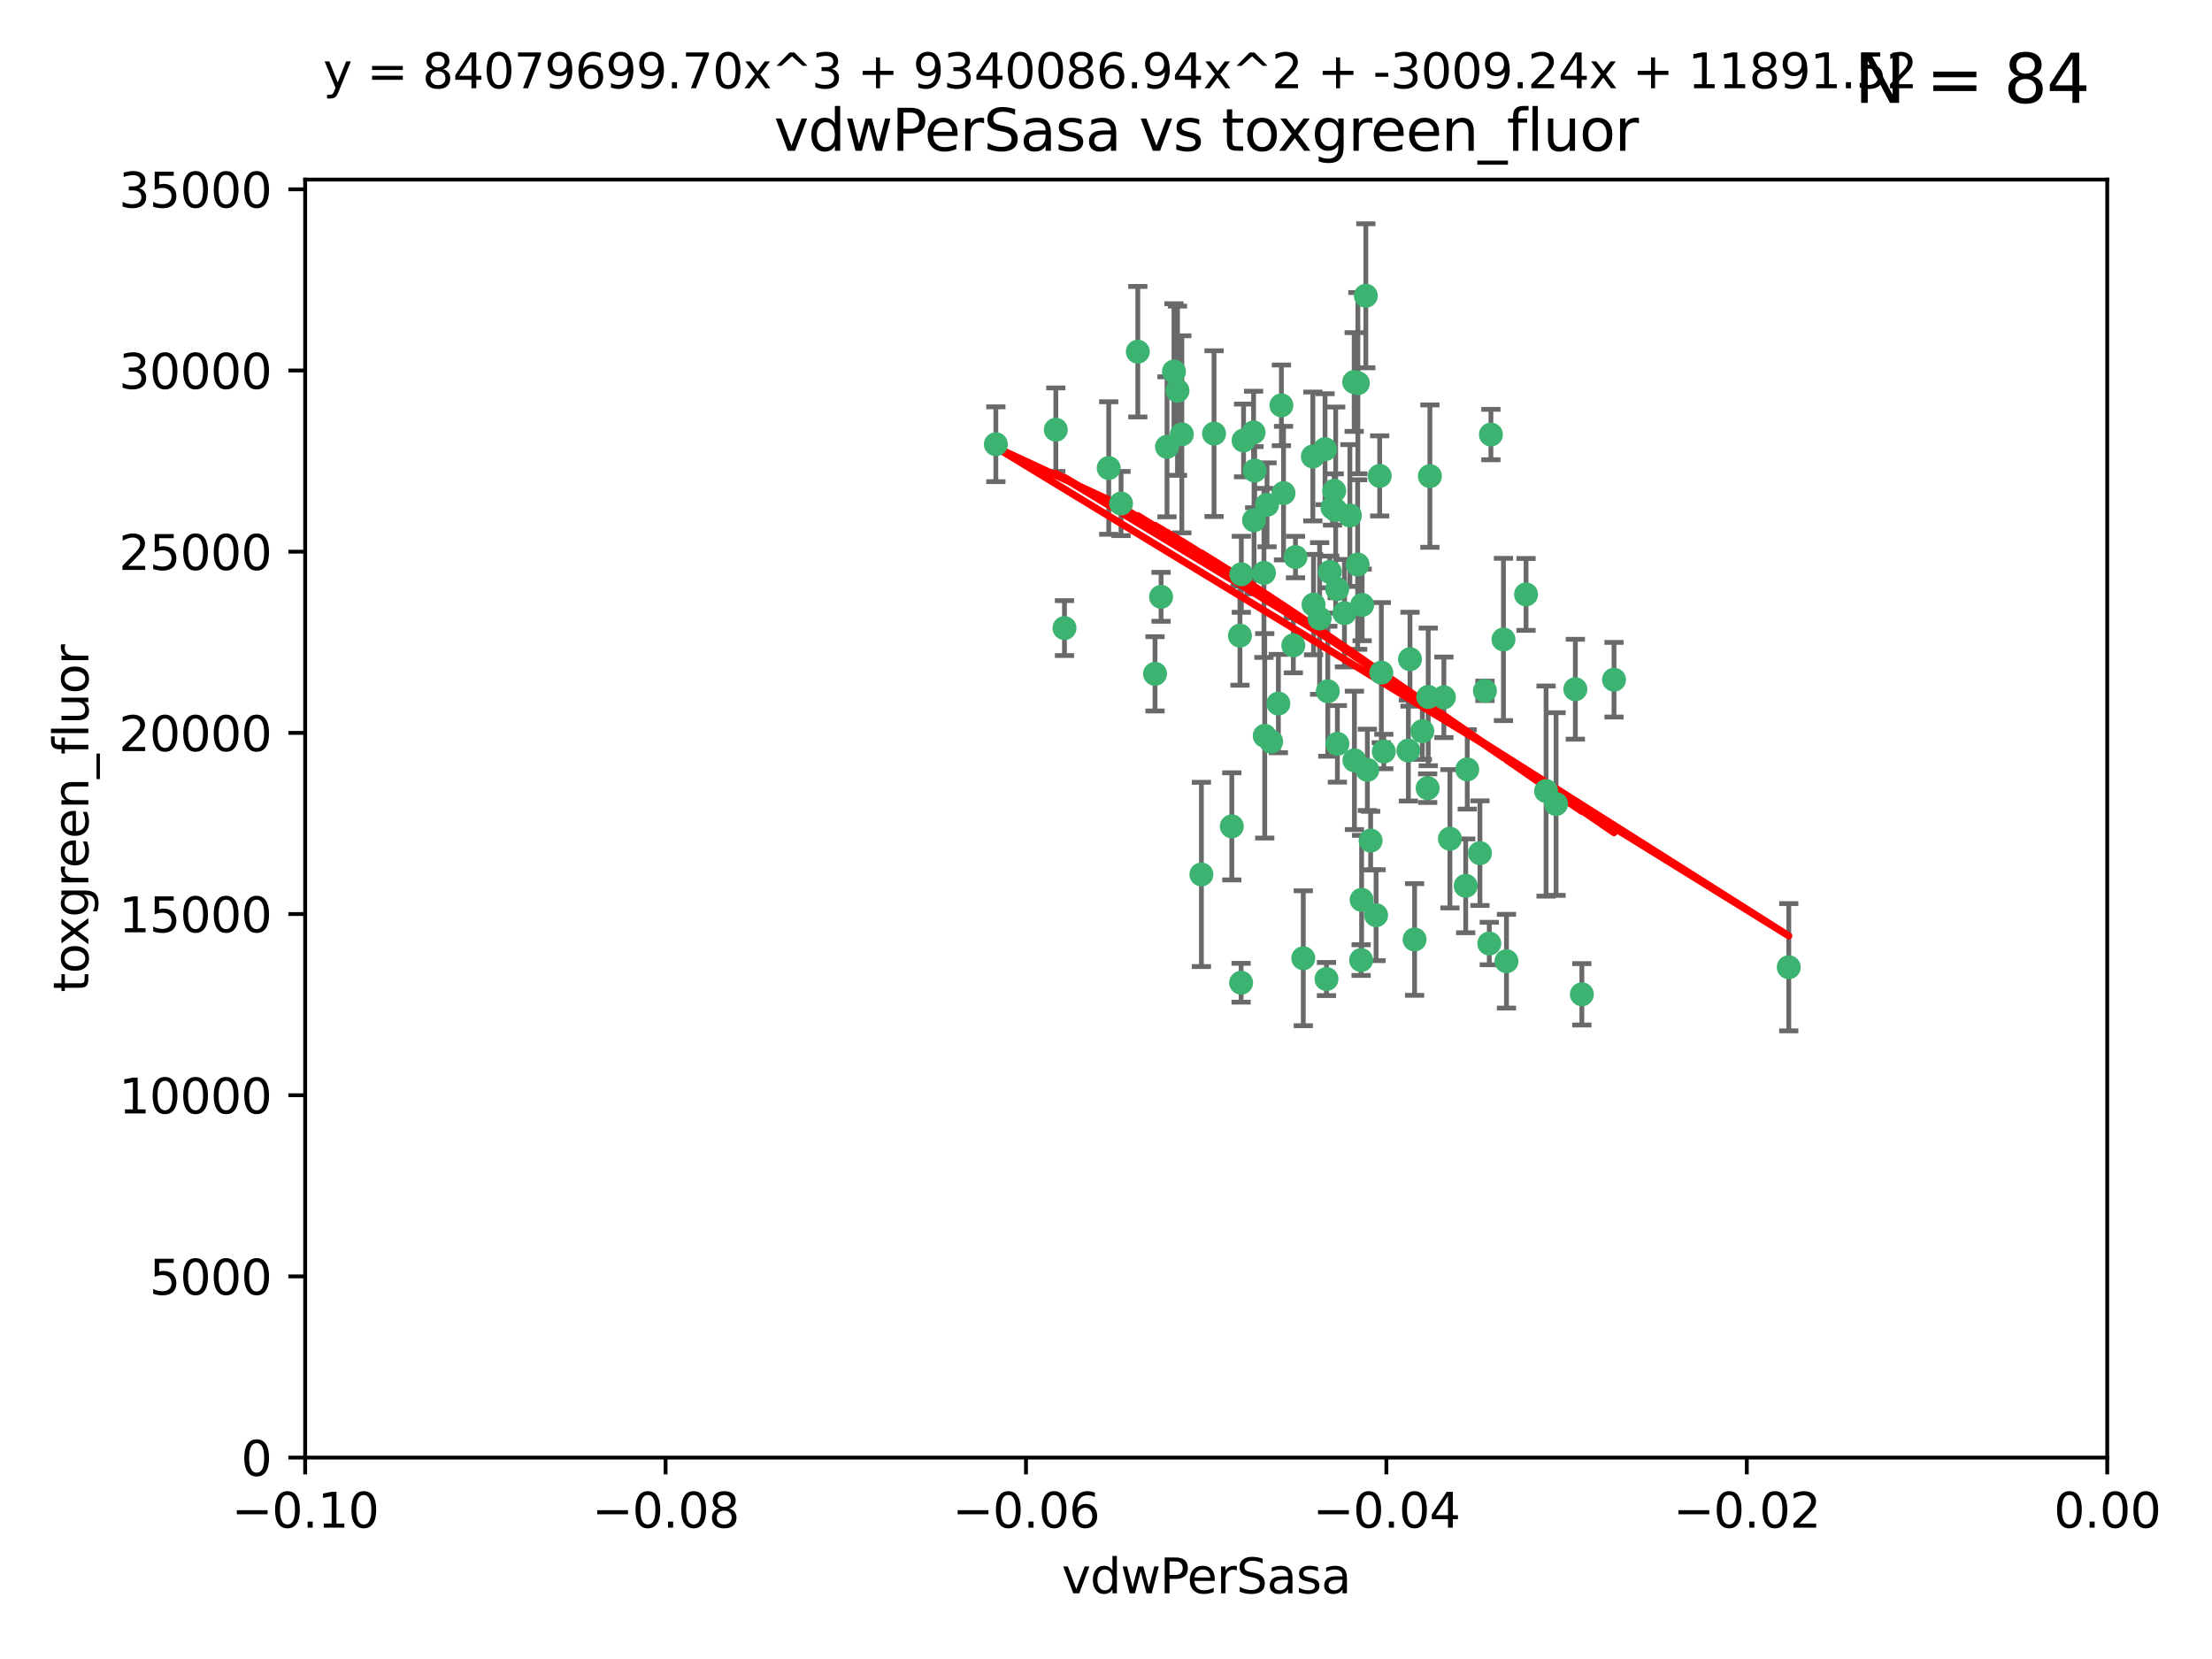 <?xml version="1.0" encoding="utf-8" standalone="no"?>
<!DOCTYPE svg PUBLIC "-//W3C//DTD SVG 1.1//EN"
  "http://www.w3.org/Graphics/SVG/1.1/DTD/svg11.dtd">
<svg xmlns:xlink="http://www.w3.org/1999/xlink" width="460.8pt" height="345.6pt" viewBox="0 0 460.8 345.6" xmlns="http://www.w3.org/2000/svg" version="1.1">
 <defs>
  <style type="text/css">*{stroke-linejoin: round; stroke-linecap: butt}</style>
 </defs>
 <g id="figure_1">
  <g id="patch_1">
   <path d="M 0 345.6 
L 460.8 345.6 
L 460.8 0 
L 0 0 
z
" style="fill: #ffffff"/>
  </g>
  <g id="axes_1">
   <g id="patch_2">
    <path d="M 63.571 303.64 
L 438.975 303.64 
L 438.975 37.411 
L 63.571 37.411 
z
" style="fill: #ffffff"/>
   </g>
   <g id="PathCollection_1">
    <defs>
     <path id="madacd020d7" d="M 0 1.118 
C 0.297 1.118 0.581 1 0.791 0.791 
C 1 0.581 1.118 0.297 1.118 0 
C 1.118 -0.297 1 -0.581 0.791 -0.791 
C 0.581 -1 0.297 -1.118 0 -1.118 
C -0.297 -1.118 -0.581 -1 -0.791 -0.791 
C -1 -0.581 -1.118 -0.297 -1.118 0 
C -1.118 0.297 -1 0.581 -0.791 0.791 
C -0.581 1 -0.297 1.118 0 1.118 
z
" style="stroke: #3cb371"/>
    </defs>
    <g clip-path="url(#p5fa79053fe)">
     <use xlink:href="#madacd020d7" x="263.947" y="105.159" style="fill: #3cb371; stroke: #3cb371"/>
     <use xlink:href="#madacd020d7" x="261.374" y="98.026" style="fill: #3cb371; stroke: #3cb371"/>
     <use xlink:href="#madacd020d7" x="273.49" y="95.094" style="fill: #3cb371; stroke: #3cb371"/>
     <use xlink:href="#madacd020d7" x="219.944" y="89.516" style="fill: #3cb371; stroke: #3cb371"/>
     <use xlink:href="#madacd020d7" x="282.1" y="79.578" style="fill: #3cb371; stroke: #3cb371"/>
     <use xlink:href="#madacd020d7" x="269.875" y="116.045" style="fill: #3cb371; stroke: #3cb371"/>
     <use xlink:href="#madacd020d7" x="267.381" y="102.727" style="fill: #3cb371; stroke: #3cb371"/>
     <use xlink:href="#madacd020d7" x="237.026" y="73.266" style="fill: #3cb371; stroke: #3cb371"/>
     <use xlink:href="#madacd020d7" x="274.902" y="128.839" style="fill: #3cb371; stroke: #3cb371"/>
     <use xlink:href="#madacd020d7" x="277.025" y="119.146" style="fill: #3cb371; stroke: #3cb371"/>
     <use xlink:href="#madacd020d7" x="286.663" y="190.648" style="fill: #3cb371; stroke: #3cb371"/>
     <use xlink:href="#madacd020d7" x="245.295" y="81.394" style="fill: #3cb371; stroke: #3cb371"/>
     <use xlink:href="#madacd020d7" x="293.731" y="137.321" style="fill: #3cb371; stroke: #3cb371"/>
     <use xlink:href="#madacd020d7" x="263.463" y="153.285" style="fill: #3cb371; stroke: #3cb371"/>
     <use xlink:href="#madacd020d7" x="282.152" y="158.394" style="fill: #3cb371; stroke: #3cb371"/>
     <use xlink:href="#madacd020d7" x="259.057" y="91.754" style="fill: #3cb371; stroke: #3cb371"/>
     <use xlink:href="#madacd020d7" x="273.633" y="125.947" style="fill: #3cb371; stroke: #3cb371"/>
     <use xlink:href="#madacd020d7" x="246.2" y="90.475" style="fill: #3cb371; stroke: #3cb371"/>
     <use xlink:href="#madacd020d7" x="264.81" y="154.483" style="fill: #3cb371; stroke: #3cb371"/>
     <use xlink:href="#madacd020d7" x="281.206" y="107.386" style="fill: #3cb371; stroke: #3cb371"/>
     <use xlink:href="#madacd020d7" x="282.825" y="117.601" style="fill: #3cb371; stroke: #3cb371"/>
     <use xlink:href="#madacd020d7" x="266.309" y="146.564" style="fill: #3cb371; stroke: #3cb371"/>
     <use xlink:href="#madacd020d7" x="277.941" y="102.24" style="fill: #3cb371; stroke: #3cb371"/>
     <use xlink:href="#madacd020d7" x="258.59" y="119.635" style="fill: #3cb371; stroke: #3cb371"/>
     <use xlink:href="#madacd020d7" x="282.869" y="79.819" style="fill: #3cb371; stroke: #3cb371"/>
     <use xlink:href="#madacd020d7" x="241.873" y="124.329" style="fill: #3cb371; stroke: #3cb371"/>
     <use xlink:href="#madacd020d7" x="278.572" y="122.72" style="fill: #3cb371; stroke: #3cb371"/>
     <use xlink:href="#madacd020d7" x="276.328" y="203.953" style="fill: #3cb371; stroke: #3cb371"/>
     <use xlink:href="#madacd020d7" x="269.423" y="134.443" style="fill: #3cb371; stroke: #3cb371"/>
     <use xlink:href="#madacd020d7" x="261.143" y="90.084" style="fill: #3cb371; stroke: #3cb371"/>
     <use xlink:href="#madacd020d7" x="243.112" y="93.08" style="fill: #3cb371; stroke: #3cb371"/>
     <use xlink:href="#madacd020d7" x="278.602" y="154.954" style="fill: #3cb371; stroke: #3cb371"/>
     <use xlink:href="#madacd020d7" x="233.536" y="104.896" style="fill: #3cb371; stroke: #3cb371"/>
     <use xlink:href="#madacd020d7" x="288.27" y="156.559" style="fill: #3cb371; stroke: #3cb371"/>
     <use xlink:href="#madacd020d7" x="293.388" y="156.348" style="fill: #3cb371; stroke: #3cb371"/>
     <use xlink:href="#madacd020d7" x="277.586" y="105.756" style="fill: #3cb371; stroke: #3cb371"/>
     <use xlink:href="#madacd020d7" x="230.966" y="97.498" style="fill: #3cb371; stroke: #3cb371"/>
     <use xlink:href="#madacd020d7" x="207.456" y="92.545" style="fill: #3cb371; stroke: #3cb371"/>
     <use xlink:href="#madacd020d7" x="309.343" y="143.916" style="fill: #3cb371; stroke: #3cb371"/>
     <use xlink:href="#madacd020d7" x="252.908" y="90.332" style="fill: #3cb371; stroke: #3cb371"/>
     <use xlink:href="#madacd020d7" x="283.547" y="200.005" style="fill: #3cb371; stroke: #3cb371"/>
     <use xlink:href="#madacd020d7" x="221.75" y="130.84" style="fill: #3cb371; stroke: #3cb371"/>
     <use xlink:href="#madacd020d7" x="271.497" y="199.62" style="fill: #3cb371; stroke: #3cb371"/>
     <use xlink:href="#madacd020d7" x="261.237" y="108.373" style="fill: #3cb371; stroke: #3cb371"/>
     <use xlink:href="#madacd020d7" x="240.614" y="140.37" style="fill: #3cb371; stroke: #3cb371"/>
     <use xlink:href="#madacd020d7" x="284.849" y="160.372" style="fill: #3cb371; stroke: #3cb371"/>
     <use xlink:href="#madacd020d7" x="297.524" y="145.178" style="fill: #3cb371; stroke: #3cb371"/>
     <use xlink:href="#madacd020d7" x="283.76" y="126.015" style="fill: #3cb371; stroke: #3cb371"/>
     <use xlink:href="#madacd020d7" x="244.558" y="77.397" style="fill: #3cb371; stroke: #3cb371"/>
     <use xlink:href="#madacd020d7" x="276.03" y="93.572" style="fill: #3cb371; stroke: #3cb371"/>
     <use xlink:href="#madacd020d7" x="296.296" y="152.32" style="fill: #3cb371; stroke: #3cb371"/>
     <use xlink:href="#madacd020d7" x="280.072" y="127.738" style="fill: #3cb371; stroke: #3cb371"/>
     <use xlink:href="#madacd020d7" x="300.789" y="145.262" style="fill: #3cb371; stroke: #3cb371"/>
     <use xlink:href="#madacd020d7" x="283.648" y="187.448" style="fill: #3cb371; stroke: #3cb371"/>
     <use xlink:href="#madacd020d7" x="287.754" y="140.122" style="fill: #3cb371; stroke: #3cb371"/>
     <use xlink:href="#madacd020d7" x="297.873" y="99.184" style="fill: #3cb371; stroke: #3cb371"/>
     <use xlink:href="#madacd020d7" x="284.527" y="61.614" style="fill: #3cb371; stroke: #3cb371"/>
     <use xlink:href="#madacd020d7" x="278.246" y="106.253" style="fill: #3cb371; stroke: #3cb371"/>
     <use xlink:href="#madacd020d7" x="266.94" y="84.44" style="fill: #3cb371; stroke: #3cb371"/>
     <use xlink:href="#madacd020d7" x="258.305" y="132.411" style="fill: #3cb371; stroke: #3cb371"/>
     <use xlink:href="#madacd020d7" x="287.416" y="99.14" style="fill: #3cb371; stroke: #3cb371"/>
     <use xlink:href="#madacd020d7" x="258.546" y="204.723" style="fill: #3cb371; stroke: #3cb371"/>
     <use xlink:href="#madacd020d7" x="297.408" y="164.19" style="fill: #3cb371; stroke: #3cb371"/>
     <use xlink:href="#madacd020d7" x="276.606" y="143.999" style="fill: #3cb371; stroke: #3cb371"/>
     <use xlink:href="#madacd020d7" x="250.276" y="182.16" style="fill: #3cb371; stroke: #3cb371"/>
     <use xlink:href="#madacd020d7" x="256.606" y="172.143" style="fill: #3cb371; stroke: #3cb371"/>
     <use xlink:href="#madacd020d7" x="313.198" y="133.213" style="fill: #3cb371; stroke: #3cb371"/>
     <use xlink:href="#madacd020d7" x="310.584" y="90.523" style="fill: #3cb371; stroke: #3cb371"/>
     <use xlink:href="#madacd020d7" x="305.654" y="160.289" style="fill: #3cb371; stroke: #3cb371"/>
     <use xlink:href="#madacd020d7" x="310.249" y="196.552" style="fill: #3cb371; stroke: #3cb371"/>
     <use xlink:href="#madacd020d7" x="263.306" y="119.349" style="fill: #3cb371; stroke: #3cb371"/>
     <use xlink:href="#madacd020d7" x="308.3" y="177.728" style="fill: #3cb371; stroke: #3cb371"/>
     <use xlink:href="#madacd020d7" x="294.683" y="195.709" style="fill: #3cb371; stroke: #3cb371"/>
     <use xlink:href="#madacd020d7" x="302.048" y="174.728" style="fill: #3cb371; stroke: #3cb371"/>
     <use xlink:href="#madacd020d7" x="336.23" y="141.593" style="fill: #3cb371; stroke: #3cb371"/>
     <use xlink:href="#madacd020d7" x="285.529" y="175.112" style="fill: #3cb371; stroke: #3cb371"/>
     <use xlink:href="#madacd020d7" x="329.53" y="207.131" style="fill: #3cb371; stroke: #3cb371"/>
     <use xlink:href="#madacd020d7" x="322.074" y="164.794" style="fill: #3cb371; stroke: #3cb371"/>
     <use xlink:href="#madacd020d7" x="328.173" y="143.576" style="fill: #3cb371; stroke: #3cb371"/>
     <use xlink:href="#madacd020d7" x="313.826" y="200.236" style="fill: #3cb371; stroke: #3cb371"/>
     <use xlink:href="#madacd020d7" x="324.157" y="167.495" style="fill: #3cb371; stroke: #3cb371"/>
     <use xlink:href="#madacd020d7" x="317.903" y="123.828" style="fill: #3cb371; stroke: #3cb371"/>
     <use xlink:href="#madacd020d7" x="372.634" y="201.488" style="fill: #3cb371; stroke: #3cb371"/>
     <use xlink:href="#madacd020d7" x="305.333" y="184.534" style="fill: #3cb371; stroke: #3cb371"/>
    </g>
   </g>
   <g id="matplotlib.axis_1">
    <g id="xtick_1">
     <g id="line2d_1">
      <defs>
       <path id="mcdff6a6303" d="M 0 0 
L 0 3.5 
" style="stroke: #000000; stroke-width: 0.8"/>
      </defs>
      <g>
       <use xlink:href="#mcdff6a6303" x="63.571" y="303.64" style="stroke: #000000; stroke-width: 0.8"/>
      </g>
     </g>
     <g id="text_1">
      <!-- −0.10 -->
      <g transform="translate(48.249 318.238)scale(0.1 -0.1)">
       <defs>
        <path id="DejaVuSans-2212" d="M 678 2272 
L 4684 2272 
L 4684 1741 
L 678 1741 
L 678 2272 
z
" transform="scale(0.016)"/>
        <path id="DejaVuSans-30" d="M 2034 4250 
Q 1547 4250 1301 3770 
Q 1056 3291 1056 2328 
Q 1056 1369 1301 889 
Q 1547 409 2034 409 
Q 2525 409 2770 889 
Q 3016 1369 3016 2328 
Q 3016 3291 2770 3770 
Q 2525 4250 2034 4250 
z
M 2034 4750 
Q 2819 4750 3233 4129 
Q 3647 3509 3647 2328 
Q 3647 1150 3233 529 
Q 2819 -91 2034 -91 
Q 1250 -91 836 529 
Q 422 1150 422 2328 
Q 422 3509 836 4129 
Q 1250 4750 2034 4750 
z
" transform="scale(0.016)"/>
        <path id="DejaVuSans-2e" d="M 684 794 
L 1344 794 
L 1344 0 
L 684 0 
L 684 794 
z
" transform="scale(0.016)"/>
        <path id="DejaVuSans-31" d="M 794 531 
L 1825 531 
L 1825 4091 
L 703 3866 
L 703 4441 
L 1819 4666 
L 2450 4666 
L 2450 531 
L 3481 531 
L 3481 0 
L 794 0 
L 794 531 
z
" transform="scale(0.016)"/>
       </defs>
       <use xlink:href="#DejaVuSans-2212"/>
       <use xlink:href="#DejaVuSans-30" x="83.789"/>
       <use xlink:href="#DejaVuSans-2e" x="147.412"/>
       <use xlink:href="#DejaVuSans-31" x="179.199"/>
       <use xlink:href="#DejaVuSans-30" x="242.822"/>
      </g>
     </g>
    </g>
    <g id="xtick_2">
     <g id="line2d_2">
      <g>
       <use xlink:href="#mcdff6a6303" x="138.652" y="303.64" style="stroke: #000000; stroke-width: 0.8"/>
      </g>
     </g>
     <g id="text_2">
      <!-- −0.08 -->
      <g transform="translate(123.329 318.238)scale(0.1 -0.1)">
       <defs>
        <path id="DejaVuSans-38" d="M 2034 2216 
Q 1584 2216 1326 1975 
Q 1069 1734 1069 1313 
Q 1069 891 1326 650 
Q 1584 409 2034 409 
Q 2484 409 2743 651 
Q 3003 894 3003 1313 
Q 3003 1734 2745 1975 
Q 2488 2216 2034 2216 
z
M 1403 2484 
Q 997 2584 770 2862 
Q 544 3141 544 3541 
Q 544 4100 942 4425 
Q 1341 4750 2034 4750 
Q 2731 4750 3128 4425 
Q 3525 4100 3525 3541 
Q 3525 3141 3298 2862 
Q 3072 2584 2669 2484 
Q 3125 2378 3379 2068 
Q 3634 1759 3634 1313 
Q 3634 634 3220 271 
Q 2806 -91 2034 -91 
Q 1263 -91 848 271 
Q 434 634 434 1313 
Q 434 1759 690 2068 
Q 947 2378 1403 2484 
z
M 1172 3481 
Q 1172 3119 1398 2916 
Q 1625 2713 2034 2713 
Q 2441 2713 2670 2916 
Q 2900 3119 2900 3481 
Q 2900 3844 2670 4047 
Q 2441 4250 2034 4250 
Q 1625 4250 1398 4047 
Q 1172 3844 1172 3481 
z
" transform="scale(0.016)"/>
       </defs>
       <use xlink:href="#DejaVuSans-2212"/>
       <use xlink:href="#DejaVuSans-30" x="83.789"/>
       <use xlink:href="#DejaVuSans-2e" x="147.412"/>
       <use xlink:href="#DejaVuSans-30" x="179.199"/>
       <use xlink:href="#DejaVuSans-38" x="242.822"/>
      </g>
     </g>
    </g>
    <g id="xtick_3">
     <g id="line2d_3">
      <g>
       <use xlink:href="#mcdff6a6303" x="213.733" y="303.64" style="stroke: #000000; stroke-width: 0.8"/>
      </g>
     </g>
     <g id="text_3">
      <!-- −0.06 -->
      <g transform="translate(198.41 318.238)scale(0.1 -0.1)">
       <defs>
        <path id="DejaVuSans-36" d="M 2113 2584 
Q 1688 2584 1439 2293 
Q 1191 2003 1191 1497 
Q 1191 994 1439 701 
Q 1688 409 2113 409 
Q 2538 409 2786 701 
Q 3034 994 3034 1497 
Q 3034 2003 2786 2293 
Q 2538 2584 2113 2584 
z
M 3366 4563 
L 3366 3988 
Q 3128 4100 2886 4159 
Q 2644 4219 2406 4219 
Q 1781 4219 1451 3797 
Q 1122 3375 1075 2522 
Q 1259 2794 1537 2939 
Q 1816 3084 2150 3084 
Q 2853 3084 3261 2657 
Q 3669 2231 3669 1497 
Q 3669 778 3244 343 
Q 2819 -91 2113 -91 
Q 1303 -91 875 529 
Q 447 1150 447 2328 
Q 447 3434 972 4092 
Q 1497 4750 2381 4750 
Q 2619 4750 2861 4703 
Q 3103 4656 3366 4563 
z
" transform="scale(0.016)"/>
       </defs>
       <use xlink:href="#DejaVuSans-2212"/>
       <use xlink:href="#DejaVuSans-30" x="83.789"/>
       <use xlink:href="#DejaVuSans-2e" x="147.412"/>
       <use xlink:href="#DejaVuSans-30" x="179.199"/>
       <use xlink:href="#DejaVuSans-36" x="242.822"/>
      </g>
     </g>
    </g>
    <g id="xtick_4">
     <g id="line2d_4">
      <g>
       <use xlink:href="#mcdff6a6303" x="288.813" y="303.64" style="stroke: #000000; stroke-width: 0.8"/>
      </g>
     </g>
     <g id="text_4">
      <!-- −0.04 -->
      <g transform="translate(273.491 318.238)scale(0.1 -0.1)">
       <defs>
        <path id="DejaVuSans-34" d="M 2419 4116 
L 825 1625 
L 2419 1625 
L 2419 4116 
z
M 2253 4666 
L 3047 4666 
L 3047 1625 
L 3713 1625 
L 3713 1100 
L 3047 1100 
L 3047 0 
L 2419 0 
L 2419 1100 
L 313 1100 
L 313 1709 
L 2253 4666 
z
" transform="scale(0.016)"/>
       </defs>
       <use xlink:href="#DejaVuSans-2212"/>
       <use xlink:href="#DejaVuSans-30" x="83.789"/>
       <use xlink:href="#DejaVuSans-2e" x="147.412"/>
       <use xlink:href="#DejaVuSans-30" x="179.199"/>
       <use xlink:href="#DejaVuSans-34" x="242.822"/>
      </g>
     </g>
    </g>
    <g id="xtick_5">
     <g id="line2d_5">
      <g>
       <use xlink:href="#mcdff6a6303" x="363.894" y="303.64" style="stroke: #000000; stroke-width: 0.8"/>
      </g>
     </g>
     <g id="text_5">
      <!-- −0.02 -->
      <g transform="translate(348.572 318.238)scale(0.1 -0.1)">
       <defs>
        <path id="DejaVuSans-32" d="M 1228 531 
L 3431 531 
L 3431 0 
L 469 0 
L 469 531 
Q 828 903 1448 1529 
Q 2069 2156 2228 2338 
Q 2531 2678 2651 2914 
Q 2772 3150 2772 3378 
Q 2772 3750 2511 3984 
Q 2250 4219 1831 4219 
Q 1534 4219 1204 4116 
Q 875 4013 500 3803 
L 500 4441 
Q 881 4594 1212 4672 
Q 1544 4750 1819 4750 
Q 2544 4750 2975 4387 
Q 3406 4025 3406 3419 
Q 3406 3131 3298 2873 
Q 3191 2616 2906 2266 
Q 2828 2175 2409 1742 
Q 1991 1309 1228 531 
z
" transform="scale(0.016)"/>
       </defs>
       <use xlink:href="#DejaVuSans-2212"/>
       <use xlink:href="#DejaVuSans-30" x="83.789"/>
       <use xlink:href="#DejaVuSans-2e" x="147.412"/>
       <use xlink:href="#DejaVuSans-30" x="179.199"/>
       <use xlink:href="#DejaVuSans-32" x="242.822"/>
      </g>
     </g>
    </g>
    <g id="xtick_6">
     <g id="line2d_6">
      <g>
       <use xlink:href="#mcdff6a6303" x="438.975" y="303.64" style="stroke: #000000; stroke-width: 0.8"/>
      </g>
     </g>
     <g id="text_6">
      <!-- 0.00 -->
      <g transform="translate(427.842 318.238)scale(0.1 -0.1)">
       <use xlink:href="#DejaVuSans-30"/>
       <use xlink:href="#DejaVuSans-2e" x="63.623"/>
       <use xlink:href="#DejaVuSans-30" x="95.41"/>
       <use xlink:href="#DejaVuSans-30" x="159.033"/>
      </g>
     </g>
    </g>
    <g id="text_7">
     <!-- vdwPerSasa -->
     <g transform="translate(221.178 331.917)scale(0.1 -0.1)">
      <defs>
       <path id="DejaVuSans-76" d="M 191 3500 
L 800 3500 
L 1894 563 
L 2988 3500 
L 3597 3500 
L 2284 0 
L 1503 0 
L 191 3500 
z
" transform="scale(0.016)"/>
       <path id="DejaVuSans-64" d="M 2906 2969 
L 2906 4863 
L 3481 4863 
L 3481 0 
L 2906 0 
L 2906 525 
Q 2725 213 2448 61 
Q 2172 -91 1784 -91 
Q 1150 -91 751 415 
Q 353 922 353 1747 
Q 353 2572 751 3078 
Q 1150 3584 1784 3584 
Q 2172 3584 2448 3432 
Q 2725 3281 2906 2969 
z
M 947 1747 
Q 947 1113 1208 752 
Q 1469 391 1925 391 
Q 2381 391 2643 752 
Q 2906 1113 2906 1747 
Q 2906 2381 2643 2742 
Q 2381 3103 1925 3103 
Q 1469 3103 1208 2742 
Q 947 2381 947 1747 
z
" transform="scale(0.016)"/>
       <path id="DejaVuSans-77" d="M 269 3500 
L 844 3500 
L 1563 769 
L 2278 3500 
L 2956 3500 
L 3675 769 
L 4391 3500 
L 4966 3500 
L 4050 0 
L 3372 0 
L 2619 2869 
L 1863 0 
L 1184 0 
L 269 3500 
z
" transform="scale(0.016)"/>
       <path id="DejaVuSans-50" d="M 1259 4147 
L 1259 2394 
L 2053 2394 
Q 2494 2394 2734 2622 
Q 2975 2850 2975 3272 
Q 2975 3691 2734 3919 
Q 2494 4147 2053 4147 
L 1259 4147 
z
M 628 4666 
L 2053 4666 
Q 2838 4666 3239 4311 
Q 3641 3956 3641 3272 
Q 3641 2581 3239 2228 
Q 2838 1875 2053 1875 
L 1259 1875 
L 1259 0 
L 628 0 
L 628 4666 
z
" transform="scale(0.016)"/>
       <path id="DejaVuSans-65" d="M 3597 1894 
L 3597 1613 
L 953 1613 
Q 991 1019 1311 708 
Q 1631 397 2203 397 
Q 2534 397 2845 478 
Q 3156 559 3463 722 
L 3463 178 
Q 3153 47 2828 -22 
Q 2503 -91 2169 -91 
Q 1331 -91 842 396 
Q 353 884 353 1716 
Q 353 2575 817 3079 
Q 1281 3584 2069 3584 
Q 2775 3584 3186 3129 
Q 3597 2675 3597 1894 
z
M 3022 2063 
Q 3016 2534 2758 2815 
Q 2500 3097 2075 3097 
Q 1594 3097 1305 2825 
Q 1016 2553 972 2059 
L 3022 2063 
z
" transform="scale(0.016)"/>
       <path id="DejaVuSans-72" d="M 2631 2963 
Q 2534 3019 2420 3045 
Q 2306 3072 2169 3072 
Q 1681 3072 1420 2755 
Q 1159 2438 1159 1844 
L 1159 0 
L 581 0 
L 581 3500 
L 1159 3500 
L 1159 2956 
Q 1341 3275 1631 3429 
Q 1922 3584 2338 3584 
Q 2397 3584 2469 3576 
Q 2541 3569 2628 3553 
L 2631 2963 
z
" transform="scale(0.016)"/>
       <path id="DejaVuSans-53" d="M 3425 4513 
L 3425 3897 
Q 3066 4069 2747 4153 
Q 2428 4238 2131 4238 
Q 1616 4238 1336 4038 
Q 1056 3838 1056 3469 
Q 1056 3159 1242 3001 
Q 1428 2844 1947 2747 
L 2328 2669 
Q 3034 2534 3370 2195 
Q 3706 1856 3706 1288 
Q 3706 609 3251 259 
Q 2797 -91 1919 -91 
Q 1588 -91 1214 -16 
Q 841 59 441 206 
L 441 856 
Q 825 641 1194 531 
Q 1563 422 1919 422 
Q 2459 422 2753 634 
Q 3047 847 3047 1241 
Q 3047 1584 2836 1778 
Q 2625 1972 2144 2069 
L 1759 2144 
Q 1053 2284 737 2584 
Q 422 2884 422 3419 
Q 422 4038 858 4394 
Q 1294 4750 2059 4750 
Q 2388 4750 2728 4690 
Q 3069 4631 3425 4513 
z
" transform="scale(0.016)"/>
       <path id="DejaVuSans-61" d="M 2194 1759 
Q 1497 1759 1228 1600 
Q 959 1441 959 1056 
Q 959 750 1161 570 
Q 1363 391 1709 391 
Q 2188 391 2477 730 
Q 2766 1069 2766 1631 
L 2766 1759 
L 2194 1759 
z
M 3341 1997 
L 3341 0 
L 2766 0 
L 2766 531 
Q 2569 213 2275 61 
Q 1981 -91 1556 -91 
Q 1019 -91 701 211 
Q 384 513 384 1019 
Q 384 1609 779 1909 
Q 1175 2209 1959 2209 
L 2766 2209 
L 2766 2266 
Q 2766 2663 2505 2880 
Q 2244 3097 1772 3097 
Q 1472 3097 1187 3025 
Q 903 2953 641 2809 
L 641 3341 
Q 956 3463 1253 3523 
Q 1550 3584 1831 3584 
Q 2591 3584 2966 3190 
Q 3341 2797 3341 1997 
z
" transform="scale(0.016)"/>
       <path id="DejaVuSans-73" d="M 2834 3397 
L 2834 2853 
Q 2591 2978 2328 3040 
Q 2066 3103 1784 3103 
Q 1356 3103 1142 2972 
Q 928 2841 928 2578 
Q 928 2378 1081 2264 
Q 1234 2150 1697 2047 
L 1894 2003 
Q 2506 1872 2764 1633 
Q 3022 1394 3022 966 
Q 3022 478 2636 193 
Q 2250 -91 1575 -91 
Q 1294 -91 989 -36 
Q 684 19 347 128 
L 347 722 
Q 666 556 975 473 
Q 1284 391 1588 391 
Q 1994 391 2212 530 
Q 2431 669 2431 922 
Q 2431 1156 2273 1281 
Q 2116 1406 1581 1522 
L 1381 1569 
Q 847 1681 609 1914 
Q 372 2147 372 2553 
Q 372 3047 722 3315 
Q 1072 3584 1716 3584 
Q 2034 3584 2315 3537 
Q 2597 3491 2834 3397 
z
" transform="scale(0.016)"/>
      </defs>
      <use xlink:href="#DejaVuSans-76"/>
      <use xlink:href="#DejaVuSans-64" x="59.18"/>
      <use xlink:href="#DejaVuSans-77" x="122.656"/>
      <use xlink:href="#DejaVuSans-50" x="204.443"/>
      <use xlink:href="#DejaVuSans-65" x="261.121"/>
      <use xlink:href="#DejaVuSans-72" x="322.645"/>
      <use xlink:href="#DejaVuSans-53" x="363.758"/>
      <use xlink:href="#DejaVuSans-61" x="427.234"/>
      <use xlink:href="#DejaVuSans-73" x="488.514"/>
      <use xlink:href="#DejaVuSans-61" x="540.613"/>
     </g>
    </g>
   </g>
   <g id="matplotlib.axis_2">
    <g id="ytick_1">
     <g id="line2d_7">
      <defs>
       <path id="m4bbc7d1e3d" d="M 0 0 
L -3.5 0 
" style="stroke: #000000; stroke-width: 0.8"/>
      </defs>
      <g>
       <use xlink:href="#m4bbc7d1e3d" x="63.571" y="303.64" style="stroke: #000000; stroke-width: 0.8"/>
      </g>
     </g>
     <g id="text_8">
      <!-- 0 -->
      <g transform="translate(50.209 307.439)scale(0.1 -0.1)">
       <use xlink:href="#DejaVuSans-30"/>
      </g>
     </g>
    </g>
    <g id="ytick_2">
     <g id="line2d_8">
      <g>
       <use xlink:href="#m4bbc7d1e3d" x="63.571" y="265.897" style="stroke: #000000; stroke-width: 0.8"/>
      </g>
     </g>
     <g id="text_9">
      <!-- 5000 -->
      <g transform="translate(31.121 269.696)scale(0.1 -0.1)">
       <defs>
        <path id="DejaVuSans-35" d="M 691 4666 
L 3169 4666 
L 3169 4134 
L 1269 4134 
L 1269 2991 
Q 1406 3038 1543 3061 
Q 1681 3084 1819 3084 
Q 2600 3084 3056 2656 
Q 3513 2228 3513 1497 
Q 3513 744 3044 326 
Q 2575 -91 1722 -91 
Q 1428 -91 1123 -41 
Q 819 9 494 109 
L 494 744 
Q 775 591 1075 516 
Q 1375 441 1709 441 
Q 2250 441 2565 725 
Q 2881 1009 2881 1497 
Q 2881 1984 2565 2268 
Q 2250 2553 1709 2553 
Q 1456 2553 1204 2497 
Q 953 2441 691 2322 
L 691 4666 
z
" transform="scale(0.016)"/>
       </defs>
       <use xlink:href="#DejaVuSans-35"/>
       <use xlink:href="#DejaVuSans-30" x="63.623"/>
       <use xlink:href="#DejaVuSans-30" x="127.246"/>
       <use xlink:href="#DejaVuSans-30" x="190.869"/>
      </g>
     </g>
    </g>
    <g id="ytick_3">
     <g id="line2d_9">
      <g>
       <use xlink:href="#m4bbc7d1e3d" x="63.571" y="228.154" style="stroke: #000000; stroke-width: 0.8"/>
      </g>
     </g>
     <g id="text_10">
      <!-- 10000 -->
      <g transform="translate(24.759 231.953)scale(0.1 -0.1)">
       <use xlink:href="#DejaVuSans-31"/>
       <use xlink:href="#DejaVuSans-30" x="63.623"/>
       <use xlink:href="#DejaVuSans-30" x="127.246"/>
       <use xlink:href="#DejaVuSans-30" x="190.869"/>
       <use xlink:href="#DejaVuSans-30" x="254.492"/>
      </g>
     </g>
    </g>
    <g id="ytick_4">
     <g id="line2d_10">
      <g>
       <use xlink:href="#m4bbc7d1e3d" x="63.571" y="190.411" style="stroke: #000000; stroke-width: 0.8"/>
      </g>
     </g>
     <g id="text_11">
      <!-- 15000 -->
      <g transform="translate(24.759 194.21)scale(0.1 -0.1)">
       <use xlink:href="#DejaVuSans-31"/>
       <use xlink:href="#DejaVuSans-35" x="63.623"/>
       <use xlink:href="#DejaVuSans-30" x="127.246"/>
       <use xlink:href="#DejaVuSans-30" x="190.869"/>
       <use xlink:href="#DejaVuSans-30" x="254.492"/>
      </g>
     </g>
    </g>
    <g id="ytick_5">
     <g id="line2d_11">
      <g>
       <use xlink:href="#m4bbc7d1e3d" x="63.571" y="152.668" style="stroke: #000000; stroke-width: 0.8"/>
      </g>
     </g>
     <g id="text_12">
      <!-- 20000 -->
      <g transform="translate(24.759 156.467)scale(0.1 -0.1)">
       <use xlink:href="#DejaVuSans-32"/>
       <use xlink:href="#DejaVuSans-30" x="63.623"/>
       <use xlink:href="#DejaVuSans-30" x="127.246"/>
       <use xlink:href="#DejaVuSans-30" x="190.869"/>
       <use xlink:href="#DejaVuSans-30" x="254.492"/>
      </g>
     </g>
    </g>
    <g id="ytick_6">
     <g id="line2d_12">
      <g>
       <use xlink:href="#m4bbc7d1e3d" x="63.571" y="114.925" style="stroke: #000000; stroke-width: 0.8"/>
      </g>
     </g>
     <g id="text_13">
      <!-- 25000 -->
      <g transform="translate(24.759 118.724)scale(0.1 -0.1)">
       <use xlink:href="#DejaVuSans-32"/>
       <use xlink:href="#DejaVuSans-35" x="63.623"/>
       <use xlink:href="#DejaVuSans-30" x="127.246"/>
       <use xlink:href="#DejaVuSans-30" x="190.869"/>
       <use xlink:href="#DejaVuSans-30" x="254.492"/>
      </g>
     </g>
    </g>
    <g id="ytick_7">
     <g id="line2d_13">
      <g>
       <use xlink:href="#m4bbc7d1e3d" x="63.571" y="77.181" style="stroke: #000000; stroke-width: 0.8"/>
      </g>
     </g>
     <g id="text_14">
      <!-- 30000 -->
      <g transform="translate(24.759 80.981)scale(0.1 -0.1)">
       <defs>
        <path id="DejaVuSans-33" d="M 2597 2516 
Q 3050 2419 3304 2112 
Q 3559 1806 3559 1356 
Q 3559 666 3084 287 
Q 2609 -91 1734 -91 
Q 1441 -91 1130 -33 
Q 819 25 488 141 
L 488 750 
Q 750 597 1062 519 
Q 1375 441 1716 441 
Q 2309 441 2620 675 
Q 2931 909 2931 1356 
Q 2931 1769 2642 2001 
Q 2353 2234 1838 2234 
L 1294 2234 
L 1294 2753 
L 1863 2753 
Q 2328 2753 2575 2939 
Q 2822 3125 2822 3475 
Q 2822 3834 2567 4026 
Q 2313 4219 1838 4219 
Q 1578 4219 1281 4162 
Q 984 4106 628 3988 
L 628 4550 
Q 988 4650 1302 4700 
Q 1616 4750 1894 4750 
Q 2613 4750 3031 4423 
Q 3450 4097 3450 3541 
Q 3450 3153 3228 2886 
Q 3006 2619 2597 2516 
z
" transform="scale(0.016)"/>
       </defs>
       <use xlink:href="#DejaVuSans-33"/>
       <use xlink:href="#DejaVuSans-30" x="63.623"/>
       <use xlink:href="#DejaVuSans-30" x="127.246"/>
       <use xlink:href="#DejaVuSans-30" x="190.869"/>
       <use xlink:href="#DejaVuSans-30" x="254.492"/>
      </g>
     </g>
    </g>
    <g id="ytick_8">
     <g id="line2d_14">
      <g>
       <use xlink:href="#m4bbc7d1e3d" x="63.571" y="39.438" style="stroke: #000000; stroke-width: 0.8"/>
      </g>
     </g>
     <g id="text_15">
      <!-- 35000 -->
      <g transform="translate(24.759 43.238)scale(0.1 -0.1)">
       <use xlink:href="#DejaVuSans-33"/>
       <use xlink:href="#DejaVuSans-35" x="63.623"/>
       <use xlink:href="#DejaVuSans-30" x="127.246"/>
       <use xlink:href="#DejaVuSans-30" x="190.869"/>
       <use xlink:href="#DejaVuSans-30" x="254.492"/>
      </g>
     </g>
    </g>
    <g id="text_16">
     <!-- toxgreen_fluor -->
     <g transform="translate(18.401 206.72)rotate(-90)scale(0.1 -0.1)">
      <defs>
       <path id="DejaVuSans-74" d="M 1172 4494 
L 1172 3500 
L 2356 3500 
L 2356 3053 
L 1172 3053 
L 1172 1153 
Q 1172 725 1289 603 
Q 1406 481 1766 481 
L 2356 481 
L 2356 0 
L 1766 0 
Q 1100 0 847 248 
Q 594 497 594 1153 
L 594 3053 
L 172 3053 
L 172 3500 
L 594 3500 
L 594 4494 
L 1172 4494 
z
" transform="scale(0.016)"/>
       <path id="DejaVuSans-6f" d="M 1959 3097 
Q 1497 3097 1228 2736 
Q 959 2375 959 1747 
Q 959 1119 1226 758 
Q 1494 397 1959 397 
Q 2419 397 2687 759 
Q 2956 1122 2956 1747 
Q 2956 2369 2687 2733 
Q 2419 3097 1959 3097 
z
M 1959 3584 
Q 2709 3584 3137 3096 
Q 3566 2609 3566 1747 
Q 3566 888 3137 398 
Q 2709 -91 1959 -91 
Q 1206 -91 779 398 
Q 353 888 353 1747 
Q 353 2609 779 3096 
Q 1206 3584 1959 3584 
z
" transform="scale(0.016)"/>
       <path id="DejaVuSans-78" d="M 3513 3500 
L 2247 1797 
L 3578 0 
L 2900 0 
L 1881 1375 
L 863 0 
L 184 0 
L 1544 1831 
L 300 3500 
L 978 3500 
L 1906 2253 
L 2834 3500 
L 3513 3500 
z
" transform="scale(0.016)"/>
       <path id="DejaVuSans-67" d="M 2906 1791 
Q 2906 2416 2648 2759 
Q 2391 3103 1925 3103 
Q 1463 3103 1205 2759 
Q 947 2416 947 1791 
Q 947 1169 1205 825 
Q 1463 481 1925 481 
Q 2391 481 2648 825 
Q 2906 1169 2906 1791 
z
M 3481 434 
Q 3481 -459 3084 -895 
Q 2688 -1331 1869 -1331 
Q 1566 -1331 1297 -1286 
Q 1028 -1241 775 -1147 
L 775 -588 
Q 1028 -725 1275 -790 
Q 1522 -856 1778 -856 
Q 2344 -856 2625 -561 
Q 2906 -266 2906 331 
L 2906 616 
Q 2728 306 2450 153 
Q 2172 0 1784 0 
Q 1141 0 747 490 
Q 353 981 353 1791 
Q 353 2603 747 3093 
Q 1141 3584 1784 3584 
Q 2172 3584 2450 3431 
Q 2728 3278 2906 2969 
L 2906 3500 
L 3481 3500 
L 3481 434 
z
" transform="scale(0.016)"/>
       <path id="DejaVuSans-6e" d="M 3513 2113 
L 3513 0 
L 2938 0 
L 2938 2094 
Q 2938 2591 2744 2837 
Q 2550 3084 2163 3084 
Q 1697 3084 1428 2787 
Q 1159 2491 1159 1978 
L 1159 0 
L 581 0 
L 581 3500 
L 1159 3500 
L 1159 2956 
Q 1366 3272 1645 3428 
Q 1925 3584 2291 3584 
Q 2894 3584 3203 3211 
Q 3513 2838 3513 2113 
z
" transform="scale(0.016)"/>
       <path id="DejaVuSans-5f" d="M 3263 -1063 
L 3263 -1509 
L -63 -1509 
L -63 -1063 
L 3263 -1063 
z
" transform="scale(0.016)"/>
       <path id="DejaVuSans-66" d="M 2375 4863 
L 2375 4384 
L 1825 4384 
Q 1516 4384 1395 4259 
Q 1275 4134 1275 3809 
L 1275 3500 
L 2222 3500 
L 2222 3053 
L 1275 3053 
L 1275 0 
L 697 0 
L 697 3053 
L 147 3053 
L 147 3500 
L 697 3500 
L 697 3744 
Q 697 4328 969 4595 
Q 1241 4863 1831 4863 
L 2375 4863 
z
" transform="scale(0.016)"/>
       <path id="DejaVuSans-6c" d="M 603 4863 
L 1178 4863 
L 1178 0 
L 603 0 
L 603 4863 
z
" transform="scale(0.016)"/>
       <path id="DejaVuSans-75" d="M 544 1381 
L 544 3500 
L 1119 3500 
L 1119 1403 
Q 1119 906 1312 657 
Q 1506 409 1894 409 
Q 2359 409 2629 706 
Q 2900 1003 2900 1516 
L 2900 3500 
L 3475 3500 
L 3475 0 
L 2900 0 
L 2900 538 
Q 2691 219 2414 64 
Q 2138 -91 1772 -91 
Q 1169 -91 856 284 
Q 544 659 544 1381 
z
M 1991 3584 
L 1991 3584 
z
" transform="scale(0.016)"/>
      </defs>
      <use xlink:href="#DejaVuSans-74"/>
      <use xlink:href="#DejaVuSans-6f" x="39.209"/>
      <use xlink:href="#DejaVuSans-78" x="97.266"/>
      <use xlink:href="#DejaVuSans-67" x="156.445"/>
      <use xlink:href="#DejaVuSans-72" x="219.922"/>
      <use xlink:href="#DejaVuSans-65" x="258.785"/>
      <use xlink:href="#DejaVuSans-65" x="320.309"/>
      <use xlink:href="#DejaVuSans-6e" x="381.832"/>
      <use xlink:href="#DejaVuSans-5f" x="445.211"/>
      <use xlink:href="#DejaVuSans-66" x="495.211"/>
      <use xlink:href="#DejaVuSans-6c" x="530.416"/>
      <use xlink:href="#DejaVuSans-75" x="558.199"/>
      <use xlink:href="#DejaVuSans-6f" x="621.578"/>
      <use xlink:href="#DejaVuSans-72" x="682.76"/>
     </g>
    </g>
   </g>
   <g id="LineCollection_1">
    <path d="M 263.947 113.901 
L 263.947 96.418 
" clip-path="url(#p5fa79053fe)" style="fill: none; stroke: #696969"/>
    <path d="M 261.374 105.772 
L 261.374 90.281 
" clip-path="url(#p5fa79053fe)" style="fill: none; stroke: #696969"/>
    <path d="M 273.49 108.514 
L 273.49 81.675 
" clip-path="url(#p5fa79053fe)" style="fill: none; stroke: #696969"/>
    <path d="M 219.944 98.217 
L 219.944 80.815 
" clip-path="url(#p5fa79053fe)" style="fill: none; stroke: #696969"/>
    <path d="M 282.1 89.863 
L 282.1 69.294 
" clip-path="url(#p5fa79053fe)" style="fill: none; stroke: #696969"/>
    <path d="M 269.875 120.361 
L 269.875 111.729 
" clip-path="url(#p5fa79053fe)" style="fill: none; stroke: #696969"/>
    <path d="M 267.381 116.638 
L 267.381 88.815 
" clip-path="url(#p5fa79053fe)" style="fill: none; stroke: #696969"/>
    <path d="M 237.026 86.861 
L 237.026 59.671 
" clip-path="url(#p5fa79053fe)" style="fill: none; stroke: #696969"/>
    <path d="M 274.902 144.637 
L 274.902 113.041 
" clip-path="url(#p5fa79053fe)" style="fill: none; stroke: #696969"/>
    <path d="M 277.025 122.449 
L 277.025 115.842 
" clip-path="url(#p5fa79053fe)" style="fill: none; stroke: #696969"/>
    <path d="M 286.663 200.118 
L 286.663 181.177 
" clip-path="url(#p5fa79053fe)" style="fill: none; stroke: #696969"/>
    <path d="M 245.295 99.017 
L 245.295 63.771 
" clip-path="url(#p5fa79053fe)" style="fill: none; stroke: #696969"/>
    <path d="M 293.731 147.102 
L 293.731 127.541 
" clip-path="url(#p5fa79053fe)" style="fill: none; stroke: #696969"/>
    <path d="M 263.463 174.582 
L 263.463 131.988 
" clip-path="url(#p5fa79053fe)" style="fill: none; stroke: #696969"/>
    <path d="M 282.152 172.807 
L 282.152 143.981 
" clip-path="url(#p5fa79053fe)" style="fill: none; stroke: #696969"/>
    <path d="M 259.057 99.334 
L 259.057 84.174 
" clip-path="url(#p5fa79053fe)" style="fill: none; stroke: #696969"/>
    <path d="M 273.633 136.397 
L 273.633 115.497 
" clip-path="url(#p5fa79053fe)" style="fill: none; stroke: #696969"/>
    <path d="M 246.2 111.003 
L 246.2 69.947 
" clip-path="url(#p5fa79053fe)" style="fill: none; stroke: #696969"/>
    <path d="M 264.81 155.048 
L 264.81 153.918 
" clip-path="url(#p5fa79053fe)" style="fill: none; stroke: #696969"/>
    <path d="M 281.206 122.155 
L 281.206 92.617 
" clip-path="url(#p5fa79053fe)" style="fill: none; stroke: #696969"/>
    <path d="M 282.825 135.26 
L 282.825 99.941 
" clip-path="url(#p5fa79053fe)" style="fill: none; stroke: #696969"/>
    <path d="M 266.309 156.807 
L 266.309 136.321 
" clip-path="url(#p5fa79053fe)" style="fill: none; stroke: #696969"/>
    <path d="M 277.941 105.772 
L 277.941 98.709 
" clip-path="url(#p5fa79053fe)" style="fill: none; stroke: #696969"/>
    <path d="M 258.59 127.554 
L 258.59 111.717 
" clip-path="url(#p5fa79053fe)" style="fill: none; stroke: #696969"/>
    <path d="M 282.869 98.693 
L 282.869 60.945 
" clip-path="url(#p5fa79053fe)" style="fill: none; stroke: #696969"/>
    <path d="M 241.873 129.426 
L 241.873 119.231 
" clip-path="url(#p5fa79053fe)" style="fill: none; stroke: #696969"/>
    <path d="M 278.572 124.514 
L 278.572 120.926 
" clip-path="url(#p5fa79053fe)" style="fill: none; stroke: #696969"/>
    <path d="M 276.328 207.405 
L 276.328 200.501 
" clip-path="url(#p5fa79053fe)" style="fill: none; stroke: #696969"/>
    <path d="M 269.423 140.163 
L 269.423 128.724 
" clip-path="url(#p5fa79053fe)" style="fill: none; stroke: #696969"/>
    <path d="M 261.143 98.668 
L 261.143 81.501 
" clip-path="url(#p5fa79053fe)" style="fill: none; stroke: #696969"/>
    <path d="M 243.112 107.664 
L 243.112 78.496 
" clip-path="url(#p5fa79053fe)" style="fill: none; stroke: #696969"/>
    <path d="M 278.602 162.929 
L 278.602 146.979 
" clip-path="url(#p5fa79053fe)" style="fill: none; stroke: #696969"/>
    <path d="M 233.536 111.578 
L 233.536 98.214 
" clip-path="url(#p5fa79053fe)" style="fill: none; stroke: #696969"/>
    <path d="M 288.27 160.147 
L 288.27 152.97 
" clip-path="url(#p5fa79053fe)" style="fill: none; stroke: #696969"/>
    <path d="M 293.388 166.868 
L 293.388 145.829 
" clip-path="url(#p5fa79053fe)" style="fill: none; stroke: #696969"/>
    <path d="M 277.586 109.392 
L 277.586 102.12 
" clip-path="url(#p5fa79053fe)" style="fill: none; stroke: #696969"/>
    <path d="M 230.966 111.302 
L 230.966 83.693 
" clip-path="url(#p5fa79053fe)" style="fill: none; stroke: #696969"/>
    <path d="M 207.456 100.341 
L 207.456 84.749 
" clip-path="url(#p5fa79053fe)" style="fill: none; stroke: #696969"/>
    <path d="M 309.343 145.941 
L 309.343 141.891 
" clip-path="url(#p5fa79053fe)" style="fill: none; stroke: #696969"/>
    <path d="M 252.908 107.592 
L 252.908 73.071 
" clip-path="url(#p5fa79053fe)" style="fill: none; stroke: #696969"/>
    <path d="M 283.547 203.204 
L 283.547 196.806 
" clip-path="url(#p5fa79053fe)" style="fill: none; stroke: #696969"/>
    <path d="M 221.75 136.561 
L 221.75 125.12 
" clip-path="url(#p5fa79053fe)" style="fill: none; stroke: #696969"/>
    <path d="M 271.497 213.675 
L 271.497 185.565 
" clip-path="url(#p5fa79053fe)" style="fill: none; stroke: #696969"/>
    <path d="M 261.237 123.707 
L 261.237 93.039 
" clip-path="url(#p5fa79053fe)" style="fill: none; stroke: #696969"/>
    <path d="M 240.614 148.106 
L 240.614 132.634 
" clip-path="url(#p5fa79053fe)" style="fill: none; stroke: #696969"/>
    <path d="M 284.849 168.839 
L 284.849 151.905 
" clip-path="url(#p5fa79053fe)" style="fill: none; stroke: #696969"/>
    <path d="M 297.524 159.513 
L 297.524 130.843 
" clip-path="url(#p5fa79053fe)" style="fill: none; stroke: #696969"/>
    <path d="M 283.76 133.474 
L 283.76 118.555 
" clip-path="url(#p5fa79053fe)" style="fill: none; stroke: #696969"/>
    <path d="M 244.558 91.524 
L 244.558 63.27 
" clip-path="url(#p5fa79053fe)" style="fill: none; stroke: #696969"/>
    <path d="M 276.03 105.129 
L 276.03 82.016 
" clip-path="url(#p5fa79053fe)" style="fill: none; stroke: #696969"/>
    <path d="M 296.296 158.197 
L 296.296 146.442 
" clip-path="url(#p5fa79053fe)" style="fill: none; stroke: #696969"/>
    <path d="M 280.072 138.926 
L 280.072 116.549 
" clip-path="url(#p5fa79053fe)" style="fill: none; stroke: #696969"/>
    <path d="M 300.789 153.647 
L 300.789 136.877 
" clip-path="url(#p5fa79053fe)" style="fill: none; stroke: #696969"/>
    <path d="M 283.648 200.874 
L 283.648 174.022 
" clip-path="url(#p5fa79053fe)" style="fill: none; stroke: #696969"/>
    <path d="M 287.754 154.719 
L 287.754 125.526 
" clip-path="url(#p5fa79053fe)" style="fill: none; stroke: #696969"/>
    <path d="M 297.873 114.01 
L 297.873 84.357 
" clip-path="url(#p5fa79053fe)" style="fill: none; stroke: #696969"/>
    <path d="M 284.527 76.614 
L 284.527 46.614 
" clip-path="url(#p5fa79053fe)" style="fill: none; stroke: #696969"/>
    <path d="M 278.246 127.715 
L 278.246 84.791 
" clip-path="url(#p5fa79053fe)" style="fill: none; stroke: #696969"/>
    <path d="M 266.94 92.843 
L 266.94 76.037 
" clip-path="url(#p5fa79053fe)" style="fill: none; stroke: #696969"/>
    <path d="M 258.305 142.738 
L 258.305 122.084 
" clip-path="url(#p5fa79053fe)" style="fill: none; stroke: #696969"/>
    <path d="M 287.416 107.483 
L 287.416 90.798 
" clip-path="url(#p5fa79053fe)" style="fill: none; stroke: #696969"/>
    <path d="M 258.546 208.763 
L 258.546 200.682 
" clip-path="url(#p5fa79053fe)" style="fill: none; stroke: #696969"/>
    <path d="M 297.408 167.175 
L 297.408 161.206 
" clip-path="url(#p5fa79053fe)" style="fill: none; stroke: #696969"/>
    <path d="M 276.606 157.537 
L 276.606 130.461 
" clip-path="url(#p5fa79053fe)" style="fill: none; stroke: #696969"/>
    <path d="M 250.276 201.352 
L 250.276 162.968 
" clip-path="url(#p5fa79053fe)" style="fill: none; stroke: #696969"/>
    <path d="M 256.606 183.299 
L 256.606 160.986 
" clip-path="url(#p5fa79053fe)" style="fill: none; stroke: #696969"/>
    <path d="M 313.198 150.11 
L 313.198 116.316 
" clip-path="url(#p5fa79053fe)" style="fill: none; stroke: #696969"/>
    <path d="M 310.584 95.772 
L 310.584 85.274 
" clip-path="url(#p5fa79053fe)" style="fill: none; stroke: #696969"/>
    <path d="M 305.654 168.551 
L 305.654 152.026 
" clip-path="url(#p5fa79053fe)" style="fill: none; stroke: #696969"/>
    <path d="M 310.249 200.974 
L 310.249 192.13 
" clip-path="url(#p5fa79053fe)" style="fill: none; stroke: #696969"/>
    <path d="M 263.306 136.952 
L 263.306 101.746 
" clip-path="url(#p5fa79053fe)" style="fill: none; stroke: #696969"/>
    <path d="M 308.3 188.626 
L 308.3 166.829 
" clip-path="url(#p5fa79053fe)" style="fill: none; stroke: #696969"/>
    <path d="M 294.683 207.343 
L 294.683 184.076 
" clip-path="url(#p5fa79053fe)" style="fill: none; stroke: #696969"/>
    <path d="M 302.048 189.135 
L 302.048 160.322 
" clip-path="url(#p5fa79053fe)" style="fill: none; stroke: #696969"/>
    <path d="M 336.23 149.363 
L 336.23 133.823 
" clip-path="url(#p5fa79053fe)" style="fill: none; stroke: #696969"/>
    <path d="M 285.529 181.212 
L 285.529 169.013 
" clip-path="url(#p5fa79053fe)" style="fill: none; stroke: #696969"/>
    <path d="M 329.53 213.527 
L 329.53 200.736 
" clip-path="url(#p5fa79053fe)" style="fill: none; stroke: #696969"/>
    <path d="M 322.074 186.68 
L 322.074 142.908 
" clip-path="url(#p5fa79053fe)" style="fill: none; stroke: #696969"/>
    <path d="M 328.173 153.98 
L 328.173 133.171 
" clip-path="url(#p5fa79053fe)" style="fill: none; stroke: #696969"/>
    <path d="M 313.826 209.997 
L 313.826 190.475 
" clip-path="url(#p5fa79053fe)" style="fill: none; stroke: #696969"/>
    <path d="M 324.157 186.519 
L 324.157 148.47 
" clip-path="url(#p5fa79053fe)" style="fill: none; stroke: #696969"/>
    <path d="M 317.903 131.314 
L 317.903 116.343 
" clip-path="url(#p5fa79053fe)" style="fill: none; stroke: #696969"/>
    <path d="M 372.634 214.744 
L 372.634 188.233 
" clip-path="url(#p5fa79053fe)" style="fill: none; stroke: #696969"/>
    <path d="M 305.333 194.3 
L 305.333 174.769 
" clip-path="url(#p5fa79053fe)" style="fill: none; stroke: #696969"/>
   </g>
   <g id="line2d_15">
    <defs>
     <path id="m3620a00404" d="M 2 0 
L -2 -0 
" style="stroke: #696969"/>
    </defs>
    <g clip-path="url(#p5fa79053fe)">
     <use xlink:href="#m3620a00404" x="263.947" y="113.901" style="fill: #696969; stroke: #696969"/>
     <use xlink:href="#m3620a00404" x="261.374" y="105.772" style="fill: #696969; stroke: #696969"/>
     <use xlink:href="#m3620a00404" x="273.49" y="108.514" style="fill: #696969; stroke: #696969"/>
     <use xlink:href="#m3620a00404" x="219.944" y="98.217" style="fill: #696969; stroke: #696969"/>
     <use xlink:href="#m3620a00404" x="282.1" y="89.863" style="fill: #696969; stroke: #696969"/>
     <use xlink:href="#m3620a00404" x="269.875" y="120.361" style="fill: #696969; stroke: #696969"/>
     <use xlink:href="#m3620a00404" x="267.381" y="116.638" style="fill: #696969; stroke: #696969"/>
     <use xlink:href="#m3620a00404" x="237.026" y="86.861" style="fill: #696969; stroke: #696969"/>
     <use xlink:href="#m3620a00404" x="274.902" y="144.637" style="fill: #696969; stroke: #696969"/>
     <use xlink:href="#m3620a00404" x="277.025" y="122.449" style="fill: #696969; stroke: #696969"/>
     <use xlink:href="#m3620a00404" x="286.663" y="200.118" style="fill: #696969; stroke: #696969"/>
     <use xlink:href="#m3620a00404" x="245.295" y="99.017" style="fill: #696969; stroke: #696969"/>
     <use xlink:href="#m3620a00404" x="293.731" y="147.102" style="fill: #696969; stroke: #696969"/>
     <use xlink:href="#m3620a00404" x="263.463" y="174.582" style="fill: #696969; stroke: #696969"/>
     <use xlink:href="#m3620a00404" x="282.152" y="172.807" style="fill: #696969; stroke: #696969"/>
     <use xlink:href="#m3620a00404" x="259.057" y="99.334" style="fill: #696969; stroke: #696969"/>
     <use xlink:href="#m3620a00404" x="273.633" y="136.397" style="fill: #696969; stroke: #696969"/>
     <use xlink:href="#m3620a00404" x="246.2" y="111.003" style="fill: #696969; stroke: #696969"/>
     <use xlink:href="#m3620a00404" x="264.81" y="155.048" style="fill: #696969; stroke: #696969"/>
     <use xlink:href="#m3620a00404" x="281.206" y="122.155" style="fill: #696969; stroke: #696969"/>
     <use xlink:href="#m3620a00404" x="282.825" y="135.26" style="fill: #696969; stroke: #696969"/>
     <use xlink:href="#m3620a00404" x="266.309" y="156.807" style="fill: #696969; stroke: #696969"/>
     <use xlink:href="#m3620a00404" x="277.941" y="105.772" style="fill: #696969; stroke: #696969"/>
     <use xlink:href="#m3620a00404" x="258.59" y="127.554" style="fill: #696969; stroke: #696969"/>
     <use xlink:href="#m3620a00404" x="282.869" y="98.693" style="fill: #696969; stroke: #696969"/>
     <use xlink:href="#m3620a00404" x="241.873" y="129.426" style="fill: #696969; stroke: #696969"/>
     <use xlink:href="#m3620a00404" x="278.572" y="124.514" style="fill: #696969; stroke: #696969"/>
     <use xlink:href="#m3620a00404" x="276.328" y="207.405" style="fill: #696969; stroke: #696969"/>
     <use xlink:href="#m3620a00404" x="269.423" y="140.163" style="fill: #696969; stroke: #696969"/>
     <use xlink:href="#m3620a00404" x="261.143" y="98.668" style="fill: #696969; stroke: #696969"/>
     <use xlink:href="#m3620a00404" x="243.112" y="107.664" style="fill: #696969; stroke: #696969"/>
     <use xlink:href="#m3620a00404" x="278.602" y="162.929" style="fill: #696969; stroke: #696969"/>
     <use xlink:href="#m3620a00404" x="233.536" y="111.578" style="fill: #696969; stroke: #696969"/>
     <use xlink:href="#m3620a00404" x="288.27" y="160.147" style="fill: #696969; stroke: #696969"/>
     <use xlink:href="#m3620a00404" x="293.388" y="166.868" style="fill: #696969; stroke: #696969"/>
     <use xlink:href="#m3620a00404" x="277.586" y="109.392" style="fill: #696969; stroke: #696969"/>
     <use xlink:href="#m3620a00404" x="230.966" y="111.302" style="fill: #696969; stroke: #696969"/>
     <use xlink:href="#m3620a00404" x="207.456" y="100.341" style="fill: #696969; stroke: #696969"/>
     <use xlink:href="#m3620a00404" x="309.343" y="145.941" style="fill: #696969; stroke: #696969"/>
     <use xlink:href="#m3620a00404" x="252.908" y="107.592" style="fill: #696969; stroke: #696969"/>
     <use xlink:href="#m3620a00404" x="283.547" y="203.204" style="fill: #696969; stroke: #696969"/>
     <use xlink:href="#m3620a00404" x="221.75" y="136.561" style="fill: #696969; stroke: #696969"/>
     <use xlink:href="#m3620a00404" x="271.497" y="213.675" style="fill: #696969; stroke: #696969"/>
     <use xlink:href="#m3620a00404" x="261.237" y="123.707" style="fill: #696969; stroke: #696969"/>
     <use xlink:href="#m3620a00404" x="240.614" y="148.106" style="fill: #696969; stroke: #696969"/>
     <use xlink:href="#m3620a00404" x="284.849" y="168.839" style="fill: #696969; stroke: #696969"/>
     <use xlink:href="#m3620a00404" x="297.524" y="159.513" style="fill: #696969; stroke: #696969"/>
     <use xlink:href="#m3620a00404" x="283.76" y="133.474" style="fill: #696969; stroke: #696969"/>
     <use xlink:href="#m3620a00404" x="244.558" y="91.524" style="fill: #696969; stroke: #696969"/>
     <use xlink:href="#m3620a00404" x="276.03" y="105.129" style="fill: #696969; stroke: #696969"/>
     <use xlink:href="#m3620a00404" x="296.296" y="158.197" style="fill: #696969; stroke: #696969"/>
     <use xlink:href="#m3620a00404" x="280.072" y="138.926" style="fill: #696969; stroke: #696969"/>
     <use xlink:href="#m3620a00404" x="300.789" y="153.647" style="fill: #696969; stroke: #696969"/>
     <use xlink:href="#m3620a00404" x="283.648" y="200.874" style="fill: #696969; stroke: #696969"/>
     <use xlink:href="#m3620a00404" x="287.754" y="154.719" style="fill: #696969; stroke: #696969"/>
     <use xlink:href="#m3620a00404" x="297.873" y="114.01" style="fill: #696969; stroke: #696969"/>
     <use xlink:href="#m3620a00404" x="284.527" y="76.614" style="fill: #696969; stroke: #696969"/>
     <use xlink:href="#m3620a00404" x="278.246" y="127.715" style="fill: #696969; stroke: #696969"/>
     <use xlink:href="#m3620a00404" x="266.94" y="92.843" style="fill: #696969; stroke: #696969"/>
     <use xlink:href="#m3620a00404" x="258.305" y="142.738" style="fill: #696969; stroke: #696969"/>
     <use xlink:href="#m3620a00404" x="287.416" y="107.483" style="fill: #696969; stroke: #696969"/>
     <use xlink:href="#m3620a00404" x="258.546" y="208.763" style="fill: #696969; stroke: #696969"/>
     <use xlink:href="#m3620a00404" x="297.408" y="167.175" style="fill: #696969; stroke: #696969"/>
     <use xlink:href="#m3620a00404" x="276.606" y="157.537" style="fill: #696969; stroke: #696969"/>
     <use xlink:href="#m3620a00404" x="250.276" y="201.352" style="fill: #696969; stroke: #696969"/>
     <use xlink:href="#m3620a00404" x="256.606" y="183.299" style="fill: #696969; stroke: #696969"/>
     <use xlink:href="#m3620a00404" x="313.198" y="150.11" style="fill: #696969; stroke: #696969"/>
     <use xlink:href="#m3620a00404" x="310.584" y="95.772" style="fill: #696969; stroke: #696969"/>
     <use xlink:href="#m3620a00404" x="305.654" y="168.551" style="fill: #696969; stroke: #696969"/>
     <use xlink:href="#m3620a00404" x="310.249" y="200.974" style="fill: #696969; stroke: #696969"/>
     <use xlink:href="#m3620a00404" x="263.306" y="136.952" style="fill: #696969; stroke: #696969"/>
     <use xlink:href="#m3620a00404" x="308.3" y="188.626" style="fill: #696969; stroke: #696969"/>
     <use xlink:href="#m3620a00404" x="294.683" y="207.343" style="fill: #696969; stroke: #696969"/>
     <use xlink:href="#m3620a00404" x="302.048" y="189.135" style="fill: #696969; stroke: #696969"/>
     <use xlink:href="#m3620a00404" x="336.23" y="149.363" style="fill: #696969; stroke: #696969"/>
     <use xlink:href="#m3620a00404" x="285.529" y="181.212" style="fill: #696969; stroke: #696969"/>
     <use xlink:href="#m3620a00404" x="329.53" y="213.527" style="fill: #696969; stroke: #696969"/>
     <use xlink:href="#m3620a00404" x="322.074" y="186.68" style="fill: #696969; stroke: #696969"/>
     <use xlink:href="#m3620a00404" x="328.173" y="153.98" style="fill: #696969; stroke: #696969"/>
     <use xlink:href="#m3620a00404" x="313.826" y="209.997" style="fill: #696969; stroke: #696969"/>
     <use xlink:href="#m3620a00404" x="324.157" y="186.519" style="fill: #696969; stroke: #696969"/>
     <use xlink:href="#m3620a00404" x="317.903" y="131.314" style="fill: #696969; stroke: #696969"/>
     <use xlink:href="#m3620a00404" x="372.634" y="214.744" style="fill: #696969; stroke: #696969"/>
     <use xlink:href="#m3620a00404" x="305.333" y="194.3" style="fill: #696969; stroke: #696969"/>
    </g>
   </g>
   <g id="line2d_16">
    <g clip-path="url(#p5fa79053fe)">
     <use xlink:href="#m3620a00404" x="263.947" y="96.418" style="fill: #696969; stroke: #696969"/>
     <use xlink:href="#m3620a00404" x="261.374" y="90.281" style="fill: #696969; stroke: #696969"/>
     <use xlink:href="#m3620a00404" x="273.49" y="81.675" style="fill: #696969; stroke: #696969"/>
     <use xlink:href="#m3620a00404" x="219.944" y="80.815" style="fill: #696969; stroke: #696969"/>
     <use xlink:href="#m3620a00404" x="282.1" y="69.294" style="fill: #696969; stroke: #696969"/>
     <use xlink:href="#m3620a00404" x="269.875" y="111.729" style="fill: #696969; stroke: #696969"/>
     <use xlink:href="#m3620a00404" x="267.381" y="88.815" style="fill: #696969; stroke: #696969"/>
     <use xlink:href="#m3620a00404" x="237.026" y="59.671" style="fill: #696969; stroke: #696969"/>
     <use xlink:href="#m3620a00404" x="274.902" y="113.041" style="fill: #696969; stroke: #696969"/>
     <use xlink:href="#m3620a00404" x="277.025" y="115.842" style="fill: #696969; stroke: #696969"/>
     <use xlink:href="#m3620a00404" x="286.663" y="181.177" style="fill: #696969; stroke: #696969"/>
     <use xlink:href="#m3620a00404" x="245.295" y="63.771" style="fill: #696969; stroke: #696969"/>
     <use xlink:href="#m3620a00404" x="293.731" y="127.541" style="fill: #696969; stroke: #696969"/>
     <use xlink:href="#m3620a00404" x="263.463" y="131.988" style="fill: #696969; stroke: #696969"/>
     <use xlink:href="#m3620a00404" x="282.152" y="143.981" style="fill: #696969; stroke: #696969"/>
     <use xlink:href="#m3620a00404" x="259.057" y="84.174" style="fill: #696969; stroke: #696969"/>
     <use xlink:href="#m3620a00404" x="273.633" y="115.497" style="fill: #696969; stroke: #696969"/>
     <use xlink:href="#m3620a00404" x="246.2" y="69.947" style="fill: #696969; stroke: #696969"/>
     <use xlink:href="#m3620a00404" x="264.81" y="153.918" style="fill: #696969; stroke: #696969"/>
     <use xlink:href="#m3620a00404" x="281.206" y="92.617" style="fill: #696969; stroke: #696969"/>
     <use xlink:href="#m3620a00404" x="282.825" y="99.941" style="fill: #696969; stroke: #696969"/>
     <use xlink:href="#m3620a00404" x="266.309" y="136.321" style="fill: #696969; stroke: #696969"/>
     <use xlink:href="#m3620a00404" x="277.941" y="98.709" style="fill: #696969; stroke: #696969"/>
     <use xlink:href="#m3620a00404" x="258.59" y="111.717" style="fill: #696969; stroke: #696969"/>
     <use xlink:href="#m3620a00404" x="282.869" y="60.945" style="fill: #696969; stroke: #696969"/>
     <use xlink:href="#m3620a00404" x="241.873" y="119.231" style="fill: #696969; stroke: #696969"/>
     <use xlink:href="#m3620a00404" x="278.572" y="120.926" style="fill: #696969; stroke: #696969"/>
     <use xlink:href="#m3620a00404" x="276.328" y="200.501" style="fill: #696969; stroke: #696969"/>
     <use xlink:href="#m3620a00404" x="269.423" y="128.724" style="fill: #696969; stroke: #696969"/>
     <use xlink:href="#m3620a00404" x="261.143" y="81.501" style="fill: #696969; stroke: #696969"/>
     <use xlink:href="#m3620a00404" x="243.112" y="78.496" style="fill: #696969; stroke: #696969"/>
     <use xlink:href="#m3620a00404" x="278.602" y="146.979" style="fill: #696969; stroke: #696969"/>
     <use xlink:href="#m3620a00404" x="233.536" y="98.214" style="fill: #696969; stroke: #696969"/>
     <use xlink:href="#m3620a00404" x="288.27" y="152.97" style="fill: #696969; stroke: #696969"/>
     <use xlink:href="#m3620a00404" x="293.388" y="145.829" style="fill: #696969; stroke: #696969"/>
     <use xlink:href="#m3620a00404" x="277.586" y="102.12" style="fill: #696969; stroke: #696969"/>
     <use xlink:href="#m3620a00404" x="230.966" y="83.693" style="fill: #696969; stroke: #696969"/>
     <use xlink:href="#m3620a00404" x="207.456" y="84.749" style="fill: #696969; stroke: #696969"/>
     <use xlink:href="#m3620a00404" x="309.343" y="141.891" style="fill: #696969; stroke: #696969"/>
     <use xlink:href="#m3620a00404" x="252.908" y="73.071" style="fill: #696969; stroke: #696969"/>
     <use xlink:href="#m3620a00404" x="283.547" y="196.806" style="fill: #696969; stroke: #696969"/>
     <use xlink:href="#m3620a00404" x="221.75" y="125.12" style="fill: #696969; stroke: #696969"/>
     <use xlink:href="#m3620a00404" x="271.497" y="185.565" style="fill: #696969; stroke: #696969"/>
     <use xlink:href="#m3620a00404" x="261.237" y="93.039" style="fill: #696969; stroke: #696969"/>
     <use xlink:href="#m3620a00404" x="240.614" y="132.634" style="fill: #696969; stroke: #696969"/>
     <use xlink:href="#m3620a00404" x="284.849" y="151.905" style="fill: #696969; stroke: #696969"/>
     <use xlink:href="#m3620a00404" x="297.524" y="130.843" style="fill: #696969; stroke: #696969"/>
     <use xlink:href="#m3620a00404" x="283.76" y="118.555" style="fill: #696969; stroke: #696969"/>
     <use xlink:href="#m3620a00404" x="244.558" y="63.27" style="fill: #696969; stroke: #696969"/>
     <use xlink:href="#m3620a00404" x="276.03" y="82.016" style="fill: #696969; stroke: #696969"/>
     <use xlink:href="#m3620a00404" x="296.296" y="146.442" style="fill: #696969; stroke: #696969"/>
     <use xlink:href="#m3620a00404" x="280.072" y="116.549" style="fill: #696969; stroke: #696969"/>
     <use xlink:href="#m3620a00404" x="300.789" y="136.877" style="fill: #696969; stroke: #696969"/>
     <use xlink:href="#m3620a00404" x="283.648" y="174.022" style="fill: #696969; stroke: #696969"/>
     <use xlink:href="#m3620a00404" x="287.754" y="125.526" style="fill: #696969; stroke: #696969"/>
     <use xlink:href="#m3620a00404" x="297.873" y="84.357" style="fill: #696969; stroke: #696969"/>
     <use xlink:href="#m3620a00404" x="284.527" y="46.614" style="fill: #696969; stroke: #696969"/>
     <use xlink:href="#m3620a00404" x="278.246" y="84.791" style="fill: #696969; stroke: #696969"/>
     <use xlink:href="#m3620a00404" x="266.94" y="76.037" style="fill: #696969; stroke: #696969"/>
     <use xlink:href="#m3620a00404" x="258.305" y="122.084" style="fill: #696969; stroke: #696969"/>
     <use xlink:href="#m3620a00404" x="287.416" y="90.798" style="fill: #696969; stroke: #696969"/>
     <use xlink:href="#m3620a00404" x="258.546" y="200.682" style="fill: #696969; stroke: #696969"/>
     <use xlink:href="#m3620a00404" x="297.408" y="161.206" style="fill: #696969; stroke: #696969"/>
     <use xlink:href="#m3620a00404" x="276.606" y="130.461" style="fill: #696969; stroke: #696969"/>
     <use xlink:href="#m3620a00404" x="250.276" y="162.968" style="fill: #696969; stroke: #696969"/>
     <use xlink:href="#m3620a00404" x="256.606" y="160.986" style="fill: #696969; stroke: #696969"/>
     <use xlink:href="#m3620a00404" x="313.198" y="116.316" style="fill: #696969; stroke: #696969"/>
     <use xlink:href="#m3620a00404" x="310.584" y="85.274" style="fill: #696969; stroke: #696969"/>
     <use xlink:href="#m3620a00404" x="305.654" y="152.026" style="fill: #696969; stroke: #696969"/>
     <use xlink:href="#m3620a00404" x="310.249" y="192.13" style="fill: #696969; stroke: #696969"/>
     <use xlink:href="#m3620a00404" x="263.306" y="101.746" style="fill: #696969; stroke: #696969"/>
     <use xlink:href="#m3620a00404" x="308.3" y="166.829" style="fill: #696969; stroke: #696969"/>
     <use xlink:href="#m3620a00404" x="294.683" y="184.076" style="fill: #696969; stroke: #696969"/>
     <use xlink:href="#m3620a00404" x="302.048" y="160.322" style="fill: #696969; stroke: #696969"/>
     <use xlink:href="#m3620a00404" x="336.23" y="133.823" style="fill: #696969; stroke: #696969"/>
     <use xlink:href="#m3620a00404" x="285.529" y="169.013" style="fill: #696969; stroke: #696969"/>
     <use xlink:href="#m3620a00404" x="329.53" y="200.736" style="fill: #696969; stroke: #696969"/>
     <use xlink:href="#m3620a00404" x="322.074" y="142.908" style="fill: #696969; stroke: #696969"/>
     <use xlink:href="#m3620a00404" x="328.173" y="133.171" style="fill: #696969; stroke: #696969"/>
     <use xlink:href="#m3620a00404" x="313.826" y="190.475" style="fill: #696969; stroke: #696969"/>
     <use xlink:href="#m3620a00404" x="324.157" y="148.47" style="fill: #696969; stroke: #696969"/>
     <use xlink:href="#m3620a00404" x="317.903" y="116.343" style="fill: #696969; stroke: #696969"/>
     <use xlink:href="#m3620a00404" x="372.634" y="188.233" style="fill: #696969; stroke: #696969"/>
     <use xlink:href="#m3620a00404" x="305.333" y="174.769" style="fill: #696969; stroke: #696969"/>
    </g>
   </g>
   <g id="line2d_17">
    <path d="M 263.947 123.88 
L 261.374 122.204 
L 273.49 130.236 
L 219.944 98.599 
L 282.1 136.122 
L 269.875 127.804 
L 267.381 126.143 
L 237.026 107.425 
L 274.902 131.192 
L 277.025 132.638 
L 286.663 139.282 
L 245.295 112.195 
L 293.731 144.215 
L 263.463 123.563 
L 282.152 136.157 
L 259.057 120.71 
L 273.633 130.333 
L 246.2 112.734 
L 264.81 124.446 
L 281.206 135.505 
L 282.825 136.622 
L 266.309 125.433 
L 277.941 133.263 
L 258.59 120.411 
L 282.869 136.652 
L 241.873 110.187 
L 278.572 133.696 
L 276.328 132.163 
L 269.423 127.502 
L 261.143 122.054 
L 243.112 110.908 
L 278.602 133.716 
L 233.536 105.503 
L 288.27 140.4 
L 293.388 143.975 
L 277.586 133.021 
L 230.966 104.124 
L 207.456 93.19 
L 309.343 155.154 
L 252.908 116.825 
L 283.547 137.121 
L 221.75 99.459 
L 271.497 128.892 
L 261.237 122.115 
L 240.614 109.46 
L 284.849 138.023 
L 297.524 146.873 
L 283.76 137.269 
L 244.558 111.758 
L 276.03 131.96 
L 296.296 146.012 
L 280.072 134.725 
L 300.789 149.163 
L 283.648 137.191 
L 287.754 140.041 
L 297.873 147.118 
L 284.527 137.8 
L 278.246 133.472 
L 266.94 125.851 
L 258.305 120.228 
L 287.416 139.806 
L 258.546 120.383 
L 297.408 146.791 
L 276.606 132.352 
L 250.276 115.201 
L 256.606 119.148 
L 313.198 157.84 
L 310.584 156.02 
L 305.654 152.574 
L 310.249 155.786 
L 263.306 123.461 
L 308.3 154.425 
L 294.683 144.881 
L 302.048 150.046 
L 336.23 173.452 
L 285.529 138.494 
L 329.53 169.015 
L 322.074 163.965 
L 328.173 168.104 
L 313.826 158.277 
L 324.157 165.386 
L 317.903 161.099 
L 372.634 194.958 
L 305.333 152.349 
" clip-path="url(#p5fa79053fe)" style="fill: none; stroke: #ff0000; stroke-width: 1.5; stroke-linecap: square"/>
   </g>
   <g id="line2d_18">
    <defs>
     <path id="mb46b4e7068" d="M 0 2 
C 0.53 2 1.039 1.789 1.414 1.414 
C 1.789 1.039 2 0.53 2 0 
C 2 -0.53 1.789 -1.039 1.414 -1.414 
C 1.039 -1.789 0.53 -2 0 -2 
C -0.53 -2 -1.039 -1.789 -1.414 -1.414 
C -1.789 -1.039 -2 -0.53 -2 0 
C -2 0.53 -1.789 1.039 -1.414 1.414 
C -1.039 1.789 -0.53 2 0 2 
z
" style="stroke: #3cb371"/>
    </defs>
    <g clip-path="url(#p5fa79053fe)">
     <use xlink:href="#mb46b4e7068" x="263.947" y="105.159" style="fill: #3cb371; stroke: #3cb371"/>
     <use xlink:href="#mb46b4e7068" x="261.374" y="98.026" style="fill: #3cb371; stroke: #3cb371"/>
     <use xlink:href="#mb46b4e7068" x="273.49" y="95.094" style="fill: #3cb371; stroke: #3cb371"/>
     <use xlink:href="#mb46b4e7068" x="219.944" y="89.516" style="fill: #3cb371; stroke: #3cb371"/>
     <use xlink:href="#mb46b4e7068" x="282.1" y="79.578" style="fill: #3cb371; stroke: #3cb371"/>
     <use xlink:href="#mb46b4e7068" x="269.875" y="116.045" style="fill: #3cb371; stroke: #3cb371"/>
     <use xlink:href="#mb46b4e7068" x="267.381" y="102.727" style="fill: #3cb371; stroke: #3cb371"/>
     <use xlink:href="#mb46b4e7068" x="237.026" y="73.266" style="fill: #3cb371; stroke: #3cb371"/>
     <use xlink:href="#mb46b4e7068" x="274.902" y="128.839" style="fill: #3cb371; stroke: #3cb371"/>
     <use xlink:href="#mb46b4e7068" x="277.025" y="119.146" style="fill: #3cb371; stroke: #3cb371"/>
     <use xlink:href="#mb46b4e7068" x="286.663" y="190.648" style="fill: #3cb371; stroke: #3cb371"/>
     <use xlink:href="#mb46b4e7068" x="245.295" y="81.394" style="fill: #3cb371; stroke: #3cb371"/>
     <use xlink:href="#mb46b4e7068" x="293.731" y="137.321" style="fill: #3cb371; stroke: #3cb371"/>
     <use xlink:href="#mb46b4e7068" x="263.463" y="153.285" style="fill: #3cb371; stroke: #3cb371"/>
     <use xlink:href="#mb46b4e7068" x="282.152" y="158.394" style="fill: #3cb371; stroke: #3cb371"/>
     <use xlink:href="#mb46b4e7068" x="259.057" y="91.754" style="fill: #3cb371; stroke: #3cb371"/>
     <use xlink:href="#mb46b4e7068" x="273.633" y="125.947" style="fill: #3cb371; stroke: #3cb371"/>
     <use xlink:href="#mb46b4e7068" x="246.2" y="90.475" style="fill: #3cb371; stroke: #3cb371"/>
     <use xlink:href="#mb46b4e7068" x="264.81" y="154.483" style="fill: #3cb371; stroke: #3cb371"/>
     <use xlink:href="#mb46b4e7068" x="281.206" y="107.386" style="fill: #3cb371; stroke: #3cb371"/>
     <use xlink:href="#mb46b4e7068" x="282.825" y="117.601" style="fill: #3cb371; stroke: #3cb371"/>
     <use xlink:href="#mb46b4e7068" x="266.309" y="146.564" style="fill: #3cb371; stroke: #3cb371"/>
     <use xlink:href="#mb46b4e7068" x="277.941" y="102.24" style="fill: #3cb371; stroke: #3cb371"/>
     <use xlink:href="#mb46b4e7068" x="258.59" y="119.635" style="fill: #3cb371; stroke: #3cb371"/>
     <use xlink:href="#mb46b4e7068" x="282.869" y="79.819" style="fill: #3cb371; stroke: #3cb371"/>
     <use xlink:href="#mb46b4e7068" x="241.873" y="124.329" style="fill: #3cb371; stroke: #3cb371"/>
     <use xlink:href="#mb46b4e7068" x="278.572" y="122.72" style="fill: #3cb371; stroke: #3cb371"/>
     <use xlink:href="#mb46b4e7068" x="276.328" y="203.953" style="fill: #3cb371; stroke: #3cb371"/>
     <use xlink:href="#mb46b4e7068" x="269.423" y="134.443" style="fill: #3cb371; stroke: #3cb371"/>
     <use xlink:href="#mb46b4e7068" x="261.143" y="90.084" style="fill: #3cb371; stroke: #3cb371"/>
     <use xlink:href="#mb46b4e7068" x="243.112" y="93.08" style="fill: #3cb371; stroke: #3cb371"/>
     <use xlink:href="#mb46b4e7068" x="278.602" y="154.954" style="fill: #3cb371; stroke: #3cb371"/>
     <use xlink:href="#mb46b4e7068" x="233.536" y="104.896" style="fill: #3cb371; stroke: #3cb371"/>
     <use xlink:href="#mb46b4e7068" x="288.27" y="156.559" style="fill: #3cb371; stroke: #3cb371"/>
     <use xlink:href="#mb46b4e7068" x="293.388" y="156.348" style="fill: #3cb371; stroke: #3cb371"/>
     <use xlink:href="#mb46b4e7068" x="277.586" y="105.756" style="fill: #3cb371; stroke: #3cb371"/>
     <use xlink:href="#mb46b4e7068" x="230.966" y="97.498" style="fill: #3cb371; stroke: #3cb371"/>
     <use xlink:href="#mb46b4e7068" x="207.456" y="92.545" style="fill: #3cb371; stroke: #3cb371"/>
     <use xlink:href="#mb46b4e7068" x="309.343" y="143.916" style="fill: #3cb371; stroke: #3cb371"/>
     <use xlink:href="#mb46b4e7068" x="252.908" y="90.332" style="fill: #3cb371; stroke: #3cb371"/>
     <use xlink:href="#mb46b4e7068" x="283.547" y="200.005" style="fill: #3cb371; stroke: #3cb371"/>
     <use xlink:href="#mb46b4e7068" x="221.75" y="130.84" style="fill: #3cb371; stroke: #3cb371"/>
     <use xlink:href="#mb46b4e7068" x="271.497" y="199.62" style="fill: #3cb371; stroke: #3cb371"/>
     <use xlink:href="#mb46b4e7068" x="261.237" y="108.373" style="fill: #3cb371; stroke: #3cb371"/>
     <use xlink:href="#mb46b4e7068" x="240.614" y="140.37" style="fill: #3cb371; stroke: #3cb371"/>
     <use xlink:href="#mb46b4e7068" x="284.849" y="160.372" style="fill: #3cb371; stroke: #3cb371"/>
     <use xlink:href="#mb46b4e7068" x="297.524" y="145.178" style="fill: #3cb371; stroke: #3cb371"/>
     <use xlink:href="#mb46b4e7068" x="283.76" y="126.015" style="fill: #3cb371; stroke: #3cb371"/>
     <use xlink:href="#mb46b4e7068" x="244.558" y="77.397" style="fill: #3cb371; stroke: #3cb371"/>
     <use xlink:href="#mb46b4e7068" x="276.03" y="93.572" style="fill: #3cb371; stroke: #3cb371"/>
     <use xlink:href="#mb46b4e7068" x="296.296" y="152.32" style="fill: #3cb371; stroke: #3cb371"/>
     <use xlink:href="#mb46b4e7068" x="280.072" y="127.738" style="fill: #3cb371; stroke: #3cb371"/>
     <use xlink:href="#mb46b4e7068" x="300.789" y="145.262" style="fill: #3cb371; stroke: #3cb371"/>
     <use xlink:href="#mb46b4e7068" x="283.648" y="187.448" style="fill: #3cb371; stroke: #3cb371"/>
     <use xlink:href="#mb46b4e7068" x="287.754" y="140.122" style="fill: #3cb371; stroke: #3cb371"/>
     <use xlink:href="#mb46b4e7068" x="297.873" y="99.184" style="fill: #3cb371; stroke: #3cb371"/>
     <use xlink:href="#mb46b4e7068" x="284.527" y="61.614" style="fill: #3cb371; stroke: #3cb371"/>
     <use xlink:href="#mb46b4e7068" x="278.246" y="106.253" style="fill: #3cb371; stroke: #3cb371"/>
     <use xlink:href="#mb46b4e7068" x="266.94" y="84.44" style="fill: #3cb371; stroke: #3cb371"/>
     <use xlink:href="#mb46b4e7068" x="258.305" y="132.411" style="fill: #3cb371; stroke: #3cb371"/>
     <use xlink:href="#mb46b4e7068" x="287.416" y="99.14" style="fill: #3cb371; stroke: #3cb371"/>
     <use xlink:href="#mb46b4e7068" x="258.546" y="204.723" style="fill: #3cb371; stroke: #3cb371"/>
     <use xlink:href="#mb46b4e7068" x="297.408" y="164.19" style="fill: #3cb371; stroke: #3cb371"/>
     <use xlink:href="#mb46b4e7068" x="276.606" y="143.999" style="fill: #3cb371; stroke: #3cb371"/>
     <use xlink:href="#mb46b4e7068" x="250.276" y="182.16" style="fill: #3cb371; stroke: #3cb371"/>
     <use xlink:href="#mb46b4e7068" x="256.606" y="172.143" style="fill: #3cb371; stroke: #3cb371"/>
     <use xlink:href="#mb46b4e7068" x="313.198" y="133.213" style="fill: #3cb371; stroke: #3cb371"/>
     <use xlink:href="#mb46b4e7068" x="310.584" y="90.523" style="fill: #3cb371; stroke: #3cb371"/>
     <use xlink:href="#mb46b4e7068" x="305.654" y="160.289" style="fill: #3cb371; stroke: #3cb371"/>
     <use xlink:href="#mb46b4e7068" x="310.249" y="196.552" style="fill: #3cb371; stroke: #3cb371"/>
     <use xlink:href="#mb46b4e7068" x="263.306" y="119.349" style="fill: #3cb371; stroke: #3cb371"/>
     <use xlink:href="#mb46b4e7068" x="308.3" y="177.728" style="fill: #3cb371; stroke: #3cb371"/>
     <use xlink:href="#mb46b4e7068" x="294.683" y="195.709" style="fill: #3cb371; stroke: #3cb371"/>
     <use xlink:href="#mb46b4e7068" x="302.048" y="174.728" style="fill: #3cb371; stroke: #3cb371"/>
     <use xlink:href="#mb46b4e7068" x="336.23" y="141.593" style="fill: #3cb371; stroke: #3cb371"/>
     <use xlink:href="#mb46b4e7068" x="285.529" y="175.112" style="fill: #3cb371; stroke: #3cb371"/>
     <use xlink:href="#mb46b4e7068" x="329.53" y="207.131" style="fill: #3cb371; stroke: #3cb371"/>
     <use xlink:href="#mb46b4e7068" x="322.074" y="164.794" style="fill: #3cb371; stroke: #3cb371"/>
     <use xlink:href="#mb46b4e7068" x="328.173" y="143.576" style="fill: #3cb371; stroke: #3cb371"/>
     <use xlink:href="#mb46b4e7068" x="313.826" y="200.236" style="fill: #3cb371; stroke: #3cb371"/>
     <use xlink:href="#mb46b4e7068" x="324.157" y="167.495" style="fill: #3cb371; stroke: #3cb371"/>
     <use xlink:href="#mb46b4e7068" x="317.903" y="123.828" style="fill: #3cb371; stroke: #3cb371"/>
     <use xlink:href="#mb46b4e7068" x="372.634" y="201.488" style="fill: #3cb371; stroke: #3cb371"/>
     <use xlink:href="#mb46b4e7068" x="305.333" y="184.534" style="fill: #3cb371; stroke: #3cb371"/>
    </g>
   </g>
   <g id="patch_3">
    <path d="M 63.571 303.64 
L 63.571 37.411 
" style="fill: none; stroke: #000000; stroke-width: 0.8; stroke-linejoin: miter; stroke-linecap: square"/>
   </g>
   <g id="patch_4">
    <path d="M 438.975 303.64 
L 438.975 37.411 
" style="fill: none; stroke: #000000; stroke-width: 0.8; stroke-linejoin: miter; stroke-linecap: square"/>
   </g>
   <g id="patch_5">
    <path d="M 63.571 303.64 
L 438.975 303.64 
" style="fill: none; stroke: #000000; stroke-width: 0.8; stroke-linejoin: miter; stroke-linecap: square"/>
   </g>
   <g id="patch_6">
    <path d="M 63.571 37.411 
L 438.975 37.411 
" style="fill: none; stroke: #000000; stroke-width: 0.8; stroke-linejoin: miter; stroke-linecap: square"/>
   </g>
   <g id="text_17">
    <!-- N = 84 -->
    <g transform="translate(386.302 21.426)scale(0.14 -0.14)">
     <defs>
      <path id="DejaVuSans-4e" d="M 628 4666 
L 1478 4666 
L 3547 763 
L 3547 4666 
L 4159 4666 
L 4159 0 
L 3309 0 
L 1241 3903 
L 1241 0 
L 628 0 
L 628 4666 
z
" transform="scale(0.016)"/>
      <path id="DejaVuSans-20" transform="scale(0.016)"/>
      <path id="DejaVuSans-3d" d="M 678 2906 
L 4684 2906 
L 4684 2381 
L 678 2381 
L 678 2906 
z
M 678 1631 
L 4684 1631 
L 4684 1100 
L 678 1100 
L 678 1631 
z
" transform="scale(0.016)"/>
     </defs>
     <use xlink:href="#DejaVuSans-4e"/>
     <use xlink:href="#DejaVuSans-20" x="74.805"/>
     <use xlink:href="#DejaVuSans-3d" x="106.592"/>
     <use xlink:href="#DejaVuSans-20" x="190.381"/>
     <use xlink:href="#DejaVuSans-38" x="222.168"/>
     <use xlink:href="#DejaVuSans-34" x="285.791"/>
    </g>
   </g>
   <g id="text_18">
    <!-- y = 84079699.70x^3 + 9340086.94x^2 + -3009.24x + 11891.52 -->
    <g transform="translate(67.325 18.387)scale(0.1 -0.1)">
     <defs>
      <path id="DejaVuSans-79" d="M 2059 -325 
Q 1816 -950 1584 -1140 
Q 1353 -1331 966 -1331 
L 506 -1331 
L 506 -850 
L 844 -850 
Q 1081 -850 1212 -737 
Q 1344 -625 1503 -206 
L 1606 56 
L 191 3500 
L 800 3500 
L 1894 763 
L 2988 3500 
L 3597 3500 
L 2059 -325 
z
" transform="scale(0.016)"/>
      <path id="DejaVuSans-37" d="M 525 4666 
L 3525 4666 
L 3525 4397 
L 1831 0 
L 1172 0 
L 2766 4134 
L 525 4134 
L 525 4666 
z
" transform="scale(0.016)"/>
      <path id="DejaVuSans-39" d="M 703 97 
L 703 672 
Q 941 559 1184 500 
Q 1428 441 1663 441 
Q 2288 441 2617 861 
Q 2947 1281 2994 2138 
Q 2813 1869 2534 1725 
Q 2256 1581 1919 1581 
Q 1219 1581 811 2004 
Q 403 2428 403 3163 
Q 403 3881 828 4315 
Q 1253 4750 1959 4750 
Q 2769 4750 3195 4129 
Q 3622 3509 3622 2328 
Q 3622 1225 3098 567 
Q 2575 -91 1691 -91 
Q 1453 -91 1209 -44 
Q 966 3 703 97 
z
M 1959 2075 
Q 2384 2075 2632 2365 
Q 2881 2656 2881 3163 
Q 2881 3666 2632 3958 
Q 2384 4250 1959 4250 
Q 1534 4250 1286 3958 
Q 1038 3666 1038 3163 
Q 1038 2656 1286 2365 
Q 1534 2075 1959 2075 
z
" transform="scale(0.016)"/>
      <path id="DejaVuSans-5e" d="M 2988 4666 
L 4684 2925 
L 4056 2925 
L 2681 4159 
L 1306 2925 
L 678 2925 
L 2375 4666 
L 2988 4666 
z
" transform="scale(0.016)"/>
      <path id="DejaVuSans-2b" d="M 2944 4013 
L 2944 2272 
L 4684 2272 
L 4684 1741 
L 2944 1741 
L 2944 0 
L 2419 0 
L 2419 1741 
L 678 1741 
L 678 2272 
L 2419 2272 
L 2419 4013 
L 2944 4013 
z
" transform="scale(0.016)"/>
      <path id="DejaVuSans-2d" d="M 313 2009 
L 1997 2009 
L 1997 1497 
L 313 1497 
L 313 2009 
z
" transform="scale(0.016)"/>
     </defs>
     <use xlink:href="#DejaVuSans-79"/>
     <use xlink:href="#DejaVuSans-20" x="59.18"/>
     <use xlink:href="#DejaVuSans-3d" x="90.967"/>
     <use xlink:href="#DejaVuSans-20" x="174.756"/>
     <use xlink:href="#DejaVuSans-38" x="206.543"/>
     <use xlink:href="#DejaVuSans-34" x="270.166"/>
     <use xlink:href="#DejaVuSans-30" x="333.789"/>
     <use xlink:href="#DejaVuSans-37" x="397.412"/>
     <use xlink:href="#DejaVuSans-39" x="461.035"/>
     <use xlink:href="#DejaVuSans-36" x="524.658"/>
     <use xlink:href="#DejaVuSans-39" x="588.281"/>
     <use xlink:href="#DejaVuSans-39" x="651.904"/>
     <use xlink:href="#DejaVuSans-2e" x="715.527"/>
     <use xlink:href="#DejaVuSans-37" x="747.314"/>
     <use xlink:href="#DejaVuSans-30" x="810.938"/>
     <use xlink:href="#DejaVuSans-78" x="874.561"/>
     <use xlink:href="#DejaVuSans-5e" x="933.74"/>
     <use xlink:href="#DejaVuSans-33" x="1017.529"/>
     <use xlink:href="#DejaVuSans-20" x="1081.152"/>
     <use xlink:href="#DejaVuSans-2b" x="1112.939"/>
     <use xlink:href="#DejaVuSans-20" x="1196.729"/>
     <use xlink:href="#DejaVuSans-39" x="1228.516"/>
     <use xlink:href="#DejaVuSans-33" x="1292.139"/>
     <use xlink:href="#DejaVuSans-34" x="1355.762"/>
     <use xlink:href="#DejaVuSans-30" x="1419.385"/>
     <use xlink:href="#DejaVuSans-30" x="1483.008"/>
     <use xlink:href="#DejaVuSans-38" x="1546.631"/>
     <use xlink:href="#DejaVuSans-36" x="1610.254"/>
     <use xlink:href="#DejaVuSans-2e" x="1673.877"/>
     <use xlink:href="#DejaVuSans-39" x="1705.664"/>
     <use xlink:href="#DejaVuSans-34" x="1769.287"/>
     <use xlink:href="#DejaVuSans-78" x="1832.91"/>
     <use xlink:href="#DejaVuSans-5e" x="1892.09"/>
     <use xlink:href="#DejaVuSans-32" x="1975.879"/>
     <use xlink:href="#DejaVuSans-20" x="2039.502"/>
     <use xlink:href="#DejaVuSans-2b" x="2071.289"/>
     <use xlink:href="#DejaVuSans-20" x="2155.078"/>
     <use xlink:href="#DejaVuSans-2d" x="2186.865"/>
     <use xlink:href="#DejaVuSans-33" x="2222.949"/>
     <use xlink:href="#DejaVuSans-30" x="2286.572"/>
     <use xlink:href="#DejaVuSans-30" x="2350.195"/>
     <use xlink:href="#DejaVuSans-39" x="2413.818"/>
     <use xlink:href="#DejaVuSans-2e" x="2477.441"/>
     <use xlink:href="#DejaVuSans-32" x="2509.229"/>
     <use xlink:href="#DejaVuSans-34" x="2572.852"/>
     <use xlink:href="#DejaVuSans-78" x="2636.475"/>
     <use xlink:href="#DejaVuSans-20" x="2695.654"/>
     <use xlink:href="#DejaVuSans-2b" x="2727.441"/>
     <use xlink:href="#DejaVuSans-20" x="2811.23"/>
     <use xlink:href="#DejaVuSans-31" x="2843.018"/>
     <use xlink:href="#DejaVuSans-31" x="2906.641"/>
     <use xlink:href="#DejaVuSans-38" x="2970.264"/>
     <use xlink:href="#DejaVuSans-39" x="3033.887"/>
     <use xlink:href="#DejaVuSans-31" x="3097.51"/>
     <use xlink:href="#DejaVuSans-2e" x="3161.133"/>
     <use xlink:href="#DejaVuSans-35" x="3192.92"/>
     <use xlink:href="#DejaVuSans-32" x="3256.543"/>
    </g>
   </g>
   <g id="text_19">
    <!-- vdwPerSasa vs toxgreen_fluor -->
    <g transform="translate(161.235 31.411)scale(0.12 -0.12)">
     <use xlink:href="#DejaVuSans-76"/>
     <use xlink:href="#DejaVuSans-64" x="59.18"/>
     <use xlink:href="#DejaVuSans-77" x="122.656"/>
     <use xlink:href="#DejaVuSans-50" x="204.443"/>
     <use xlink:href="#DejaVuSans-65" x="261.121"/>
     <use xlink:href="#DejaVuSans-72" x="322.645"/>
     <use xlink:href="#DejaVuSans-53" x="363.758"/>
     <use xlink:href="#DejaVuSans-61" x="427.234"/>
     <use xlink:href="#DejaVuSans-73" x="488.514"/>
     <use xlink:href="#DejaVuSans-61" x="540.613"/>
     <use xlink:href="#DejaVuSans-20" x="601.893"/>
     <use xlink:href="#DejaVuSans-76" x="633.68"/>
     <use xlink:href="#DejaVuSans-73" x="692.859"/>
     <use xlink:href="#DejaVuSans-20" x="744.959"/>
     <use xlink:href="#DejaVuSans-74" x="776.746"/>
     <use xlink:href="#DejaVuSans-6f" x="815.955"/>
     <use xlink:href="#DejaVuSans-78" x="874.012"/>
     <use xlink:href="#DejaVuSans-67" x="933.191"/>
     <use xlink:href="#DejaVuSans-72" x="996.668"/>
     <use xlink:href="#DejaVuSans-65" x="1035.531"/>
     <use xlink:href="#DejaVuSans-65" x="1097.055"/>
     <use xlink:href="#DejaVuSans-6e" x="1158.578"/>
     <use xlink:href="#DejaVuSans-5f" x="1221.957"/>
     <use xlink:href="#DejaVuSans-66" x="1271.957"/>
     <use xlink:href="#DejaVuSans-6c" x="1307.162"/>
     <use xlink:href="#DejaVuSans-75" x="1334.945"/>
     <use xlink:href="#DejaVuSans-6f" x="1398.324"/>
     <use xlink:href="#DejaVuSans-72" x="1459.506"/>
    </g>
   </g>
  </g>
 </g>
 <defs>
  <clipPath id="p5fa79053fe">
   <rect x="63.571" y="37.411" width="375.404" height="266.229"/>
  </clipPath>
 </defs>
</svg>
